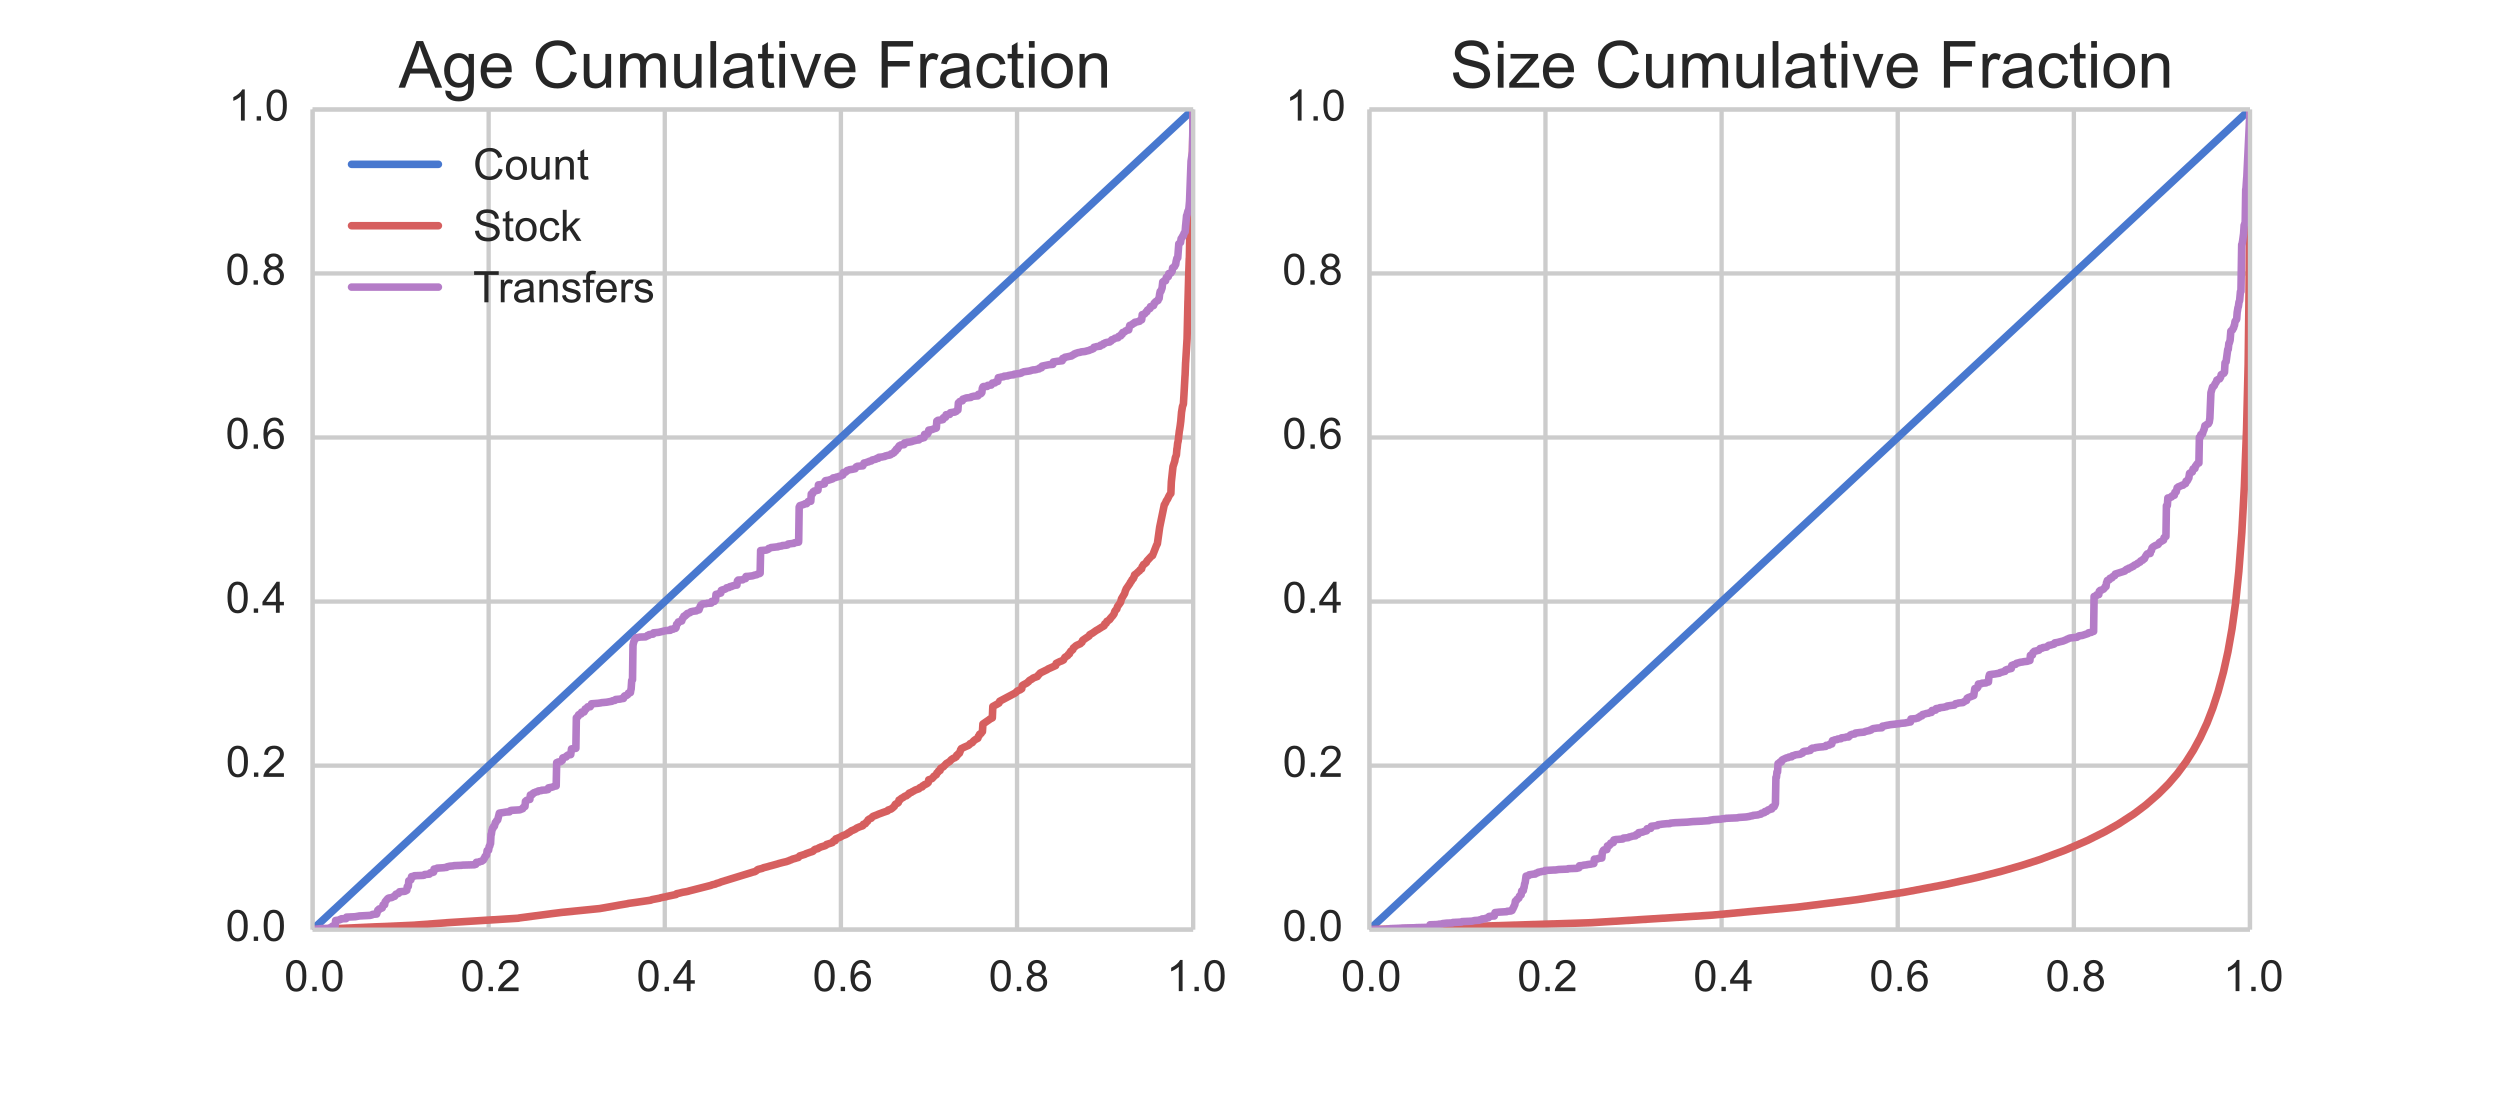<?xml version="1.0" encoding="utf-8" standalone="no"?>
<!DOCTYPE svg PUBLIC "-//W3C//DTD SVG 1.1//EN"
  "http://www.w3.org/Graphics/SVG/1.1/DTD/svg11.dtd">
<!-- Created with matplotlib (http://matplotlib.org/) -->
<svg height="252pt" version="1.1" viewBox="0 0 576 252" width="576pt" xmlns="http://www.w3.org/2000/svg" xmlns:xlink="http://www.w3.org/1999/xlink">
 <defs>
  <style type="text/css">
*{stroke-linecap:butt;stroke-linejoin:round;}
  </style>
 </defs>
 <g id="figure_1">
  <g id="patch_1">
   <path d="
M0 252
L576 252
L576 0
L0 0
z
" style="fill:#ffffff;"/>
  </g>
  <g id="axes_1">
   <g id="patch_2">
    <path d="
M72 214.2
L274.909 214.2
L274.909 25.2
L72 25.2
z
" style="fill:#ffffff;"/>
   </g>
   <g id="matplotlib.axis_1">
    <g id="xtick_1">
     <g id="line2d_1">
      <path clip-path="url(#p61377a7746)" d="
M72 214.2
L72 25.2" style="fill:none;stroke:#cccccc;stroke-linecap:round;"/>
     </g>
     <g id="line2d_2">
      <defs>
       <path d="
M0 0
L0 0" id="m219da94a98" style="stroke:#262626;"/>
      </defs>
      <g>
       <use style="fill:#262626;stroke:#262626;" x="72.0" xlink:href="#m219da94a98" y="214.2"/>
      </g>
     </g>
     <g id="line2d_3">
      <g>
       <use style="fill:#262626;stroke:#262626;" x="72.0" xlink:href="#m219da94a98" y="25.2"/>
      </g>
     </g>
     <g id="text_1">
      <!-- 0.0 -->
      <defs>
       <path d="
M4.156 35.297
Q4.156 48 6.766 55.734
Q9.375 63.484 14.516 67.672
Q19.672 71.875 27.484 71.875
Q33.25 71.875 37.594 69.547
Q41.938 67.234 44.766 62.859
Q47.609 58.5 49.219 52.219
Q50.828 45.953 50.828 35.297
Q50.828 22.703 48.234 14.969
Q45.656 7.234 40.5 3
Q35.359 -1.219 27.484 -1.219
Q17.141 -1.219 11.234 6.203
Q4.156 15.141 4.156 35.297
M13.188 35.297
Q13.188 17.672 17.312 11.828
Q21.438 6 27.484 6
Q33.547 6 37.672 11.859
Q41.797 17.719 41.797 35.297
Q41.797 52.984 37.672 58.781
Q33.547 64.594 27.391 64.594
Q21.344 64.594 17.719 59.469
Q13.188 52.938 13.188 35.297" id="ArialMT-30"/>
       <path d="
M9.078 0
L9.078 10.016
L19.094 10.016
L19.094 0
z
" id="ArialMT-2e"/>
      </defs>
      <g style="fill:#262626;" transform="translate(65.497 228.358)scale(0.1 -0.1)">
       <use xlink:href="#ArialMT-30"/>
       <use x="55.615" xlink:href="#ArialMT-2e"/>
       <use x="83.398" xlink:href="#ArialMT-30"/>
      </g>
     </g>
    </g>
    <g id="xtick_2">
     <g id="line2d_4">
      <path clip-path="url(#p61377a7746)" d="
M112.582 214.2
L112.582 25.2" style="fill:none;stroke:#cccccc;stroke-linecap:round;"/>
     </g>
     <g id="line2d_5">
      <g>
       <use style="fill:#262626;stroke:#262626;" x="112.582" xlink:href="#m219da94a98" y="214.2"/>
      </g>
     </g>
     <g id="line2d_6">
      <g>
       <use style="fill:#262626;stroke:#262626;" x="112.582" xlink:href="#m219da94a98" y="25.2"/>
      </g>
     </g>
     <g id="text_2">
      <!-- 0.2 -->
      <defs>
       <path d="
M50.344 8.453
L50.344 0
L3.031 0
Q2.938 3.172 4.047 6.109
Q5.859 10.938 9.828 15.625
Q13.812 20.312 21.344 26.469
Q33.016 36.031 37.109 41.625
Q41.219 47.219 41.219 52.203
Q41.219 57.422 37.469 61
Q33.734 64.594 27.734 64.594
Q21.391 64.594 17.578 60.781
Q13.766 56.984 13.719 50.25
L4.688 51.172
Q5.609 61.281 11.656 66.578
Q17.719 71.875 27.938 71.875
Q38.234 71.875 44.234 66.156
Q50.25 60.453 50.25 52
Q50.25 47.703 48.484 43.547
Q46.734 39.406 42.656 34.812
Q38.578 30.219 29.109 22.219
Q21.188 15.578 18.938 13.203
Q16.703 10.844 15.234 8.453
z
" id="ArialMT-32"/>
      </defs>
      <g style="fill:#262626;" transform="translate(106.103 228.358)scale(0.1 -0.1)">
       <use xlink:href="#ArialMT-30"/>
       <use x="55.615" xlink:href="#ArialMT-2e"/>
       <use x="83.398" xlink:href="#ArialMT-32"/>
      </g>
     </g>
    </g>
    <g id="xtick_3">
     <g id="line2d_7">
      <path clip-path="url(#p61377a7746)" d="
M153.164 214.2
L153.164 25.2" style="fill:none;stroke:#cccccc;stroke-linecap:round;"/>
     </g>
     <g id="line2d_8">
      <g>
       <use style="fill:#262626;stroke:#262626;" x="153.164" xlink:href="#m219da94a98" y="214.2"/>
      </g>
     </g>
     <g id="line2d_9">
      <g>
       <use style="fill:#262626;stroke:#262626;" x="153.164" xlink:href="#m219da94a98" y="25.2"/>
      </g>
     </g>
     <g id="text_3">
      <!-- 0.4 -->
      <defs>
       <path d="
M32.328 0
L32.328 17.141
L1.266 17.141
L1.266 25.203
L33.938 71.578
L41.109 71.578
L41.109 25.203
L50.781 25.203
L50.781 17.141
L41.109 17.141
L41.109 0
z

M32.328 25.203
L32.328 57.469
L9.906 25.203
z
" id="ArialMT-34"/>
      </defs>
      <g style="fill:#262626;" transform="translate(146.663 228.358)scale(0.1 -0.1)">
       <use xlink:href="#ArialMT-30"/>
       <use x="55.615" xlink:href="#ArialMT-2e"/>
       <use x="83.398" xlink:href="#ArialMT-34"/>
      </g>
     </g>
    </g>
    <g id="xtick_4">
     <g id="line2d_10">
      <path clip-path="url(#p61377a7746)" d="
M193.745 214.2
L193.745 25.2" style="fill:none;stroke:#cccccc;stroke-linecap:round;"/>
     </g>
     <g id="line2d_11">
      <g>
       <use style="fill:#262626;stroke:#262626;" x="193.745" xlink:href="#m219da94a98" y="214.2"/>
      </g>
     </g>
     <g id="line2d_12">
      <g>
       <use style="fill:#262626;stroke:#262626;" x="193.745" xlink:href="#m219da94a98" y="25.2"/>
      </g>
     </g>
     <g id="text_4">
      <!-- 0.6 -->
      <defs>
       <path d="
M49.75 54.047
L41.016 53.375
Q39.844 58.547 37.703 60.891
Q34.125 64.656 28.906 64.656
Q24.703 64.656 21.531 62.312
Q17.391 59.281 14.984 53.469
Q12.594 47.656 12.5 36.922
Q15.672 41.75 20.266 44.094
Q24.859 46.438 29.891 46.438
Q38.672 46.438 44.844 39.969
Q51.031 33.5 51.031 23.25
Q51.031 16.5 48.125 10.719
Q45.219 4.938 40.141 1.859
Q35.062 -1.219 28.609 -1.219
Q17.625 -1.219 10.688 6.859
Q3.766 14.938 3.766 33.5
Q3.766 54.25 11.422 63.672
Q18.109 71.875 29.438 71.875
Q37.891 71.875 43.281 67.141
Q48.688 62.406 49.75 54.047
M13.875 23.188
Q13.875 18.656 15.797 14.5
Q17.719 10.359 21.188 8.172
Q24.656 6 28.469 6
Q34.031 6 38.031 10.484
Q42.047 14.984 42.047 22.703
Q42.047 30.125 38.078 34.391
Q34.125 38.672 28.125 38.672
Q22.172 38.672 18.016 34.391
Q13.875 30.125 13.875 23.188" id="ArialMT-36"/>
      </defs>
      <g style="fill:#262626;" transform="translate(187.232 228.358)scale(0.1 -0.1)">
       <use xlink:href="#ArialMT-30"/>
       <use x="55.615" xlink:href="#ArialMT-2e"/>
       <use x="83.398" xlink:href="#ArialMT-36"/>
      </g>
     </g>
    </g>
    <g id="xtick_5">
     <g id="line2d_13">
      <path clip-path="url(#p61377a7746)" d="
M234.327 214.2
L234.327 25.2" style="fill:none;stroke:#cccccc;stroke-linecap:round;"/>
     </g>
     <g id="line2d_14">
      <g>
       <use style="fill:#262626;stroke:#262626;" x="234.327" xlink:href="#m219da94a98" y="214.2"/>
      </g>
     </g>
     <g id="line2d_15">
      <g>
       <use style="fill:#262626;stroke:#262626;" x="234.327" xlink:href="#m219da94a98" y="25.2"/>
      </g>
     </g>
     <g id="text_5">
      <!-- 0.8 -->
      <defs>
       <path d="
M17.672 38.812
Q12.203 40.828 9.562 44.531
Q6.938 48.25 6.938 53.422
Q6.938 61.234 12.547 66.547
Q18.172 71.875 27.484 71.875
Q36.859 71.875 42.578 66.422
Q48.297 60.984 48.297 53.172
Q48.297 48.188 45.672 44.5
Q43.062 40.828 37.75 38.812
Q44.344 36.672 47.781 31.875
Q51.219 27.094 51.219 20.453
Q51.219 11.281 44.719 5.031
Q38.234 -1.219 27.641 -1.219
Q17.047 -1.219 10.547 5.047
Q4.047 11.328 4.047 20.703
Q4.047 27.688 7.594 32.391
Q11.141 37.109 17.672 38.812
M15.922 53.719
Q15.922 48.641 19.188 45.406
Q22.469 42.188 27.688 42.188
Q32.766 42.188 36.016 45.375
Q39.266 48.578 39.266 53.219
Q39.266 58.062 35.906 61.359
Q32.562 64.656 27.594 64.656
Q22.562 64.656 19.234 61.422
Q15.922 58.203 15.922 53.719
M13.094 20.656
Q13.094 16.891 14.875 13.375
Q16.656 9.859 20.172 7.922
Q23.688 6 27.734 6
Q34.031 6 38.125 10.047
Q42.234 14.109 42.234 20.359
Q42.234 26.703 38.016 30.859
Q33.797 35.016 27.438 35.016
Q21.234 35.016 17.156 30.906
Q13.094 26.812 13.094 20.656" id="ArialMT-38"/>
      </defs>
      <g style="fill:#262626;" transform="translate(227.805 228.358)scale(0.1 -0.1)">
       <use xlink:href="#ArialMT-30"/>
       <use x="55.615" xlink:href="#ArialMT-2e"/>
       <use x="83.398" xlink:href="#ArialMT-38"/>
      </g>
     </g>
    </g>
    <g id="xtick_6">
     <g id="line2d_16">
      <path clip-path="url(#p61377a7746)" d="
M274.909 214.2
L274.909 25.2" style="fill:none;stroke:#cccccc;stroke-linecap:round;"/>
     </g>
     <g id="line2d_17">
      <g>
       <use style="fill:#262626;stroke:#262626;" x="274.909" xlink:href="#m219da94a98" y="214.2"/>
      </g>
     </g>
     <g id="line2d_18">
      <g>
       <use style="fill:#262626;stroke:#262626;" x="274.909" xlink:href="#m219da94a98" y="25.2"/>
      </g>
     </g>
     <g id="text_6">
      <!-- 1.0 -->
      <defs>
       <path d="
M37.25 0
L28.469 0
L28.469 56
Q25.297 52.984 20.141 49.953
Q14.984 46.922 10.891 45.406
L10.891 53.906
Q18.266 57.375 23.781 62.297
Q29.297 67.234 31.594 71.875
L37.25 71.875
z
" id="ArialMT-31"/>
      </defs>
      <g style="fill:#262626;" transform="translate(268.743 228.358)scale(0.1 -0.1)">
       <use xlink:href="#ArialMT-31"/>
       <use x="55.615" xlink:href="#ArialMT-2e"/>
       <use x="83.398" xlink:href="#ArialMT-30"/>
      </g>
     </g>
    </g>
   </g>
   <g id="matplotlib.axis_2">
    <g id="ytick_1">
     <g id="line2d_19">
      <path clip-path="url(#p61377a7746)" d="
M72 214.2
L274.909 214.2" style="fill:none;stroke:#cccccc;stroke-linecap:round;"/>
     </g>
     <g id="line2d_20">
      <g>
       <use style="fill:#262626;stroke:#262626;" x="72.0" xlink:href="#m219da94a98" y="214.2"/>
      </g>
     </g>
     <g id="line2d_21">
      <g>
       <use style="fill:#262626;stroke:#262626;" x="274.909" xlink:href="#m219da94a98" y="214.2"/>
      </g>
     </g>
     <g id="text_7">
      <!-- 0.0 -->
      <g style="fill:#262626;" transform="translate(51.994 216.785)scale(0.1 -0.1)">
       <use xlink:href="#ArialMT-30"/>
       <use x="55.615" xlink:href="#ArialMT-2e"/>
       <use x="83.398" xlink:href="#ArialMT-30"/>
      </g>
     </g>
    </g>
    <g id="ytick_2">
     <g id="line2d_22">
      <path clip-path="url(#p61377a7746)" d="
M72 176.4
L274.909 176.4" style="fill:none;stroke:#cccccc;stroke-linecap:round;"/>
     </g>
     <g id="line2d_23">
      <g>
       <use style="fill:#262626;stroke:#262626;" x="72.0" xlink:href="#m219da94a98" y="176.4"/>
      </g>
     </g>
     <g id="line2d_24">
      <g>
       <use style="fill:#262626;stroke:#262626;" x="274.909" xlink:href="#m219da94a98" y="176.4"/>
      </g>
     </g>
     <g id="text_8">
      <!-- 0.2 -->
      <g style="fill:#262626;" transform="translate(52.042 178.985)scale(0.1 -0.1)">
       <use xlink:href="#ArialMT-30"/>
       <use x="55.615" xlink:href="#ArialMT-2e"/>
       <use x="83.398" xlink:href="#ArialMT-32"/>
      </g>
     </g>
    </g>
    <g id="ytick_3">
     <g id="line2d_25">
      <path clip-path="url(#p61377a7746)" d="
M72 138.6
L274.909 138.6" style="fill:none;stroke:#cccccc;stroke-linecap:round;"/>
     </g>
     <g id="line2d_26">
      <g>
       <use style="fill:#262626;stroke:#262626;" x="72.0" xlink:href="#m219da94a98" y="138.6"/>
      </g>
     </g>
     <g id="line2d_27">
      <g>
       <use style="fill:#262626;stroke:#262626;" x="274.909" xlink:href="#m219da94a98" y="138.6"/>
      </g>
     </g>
     <g id="text_9">
      <!-- 0.4 -->
      <g style="fill:#262626;" transform="translate(51.998 141.185)scale(0.1 -0.1)">
       <use xlink:href="#ArialMT-30"/>
       <use x="55.615" xlink:href="#ArialMT-2e"/>
       <use x="83.398" xlink:href="#ArialMT-34"/>
      </g>
     </g>
    </g>
    <g id="ytick_4">
     <g id="line2d_28">
      <path clip-path="url(#p61377a7746)" d="
M72 100.8
L274.909 100.8" style="fill:none;stroke:#cccccc;stroke-linecap:round;"/>
     </g>
     <g id="line2d_29">
      <g>
       <use style="fill:#262626;stroke:#262626;" x="72.0" xlink:href="#m219da94a98" y="100.8"/>
      </g>
     </g>
     <g id="line2d_30">
      <g>
       <use style="fill:#262626;stroke:#262626;" x="274.909" xlink:href="#m219da94a98" y="100.8"/>
      </g>
     </g>
     <g id="text_10">
      <!-- 0.6 -->
      <g style="fill:#262626;" transform="translate(51.973 103.385)scale(0.1 -0.1)">
       <use xlink:href="#ArialMT-30"/>
       <use x="55.615" xlink:href="#ArialMT-2e"/>
       <use x="83.398" xlink:href="#ArialMT-36"/>
      </g>
     </g>
    </g>
    <g id="ytick_5">
     <g id="line2d_31">
      <path clip-path="url(#p61377a7746)" d="
M72 63
L274.909 63" style="fill:none;stroke:#cccccc;stroke-linecap:round;"/>
     </g>
     <g id="line2d_32">
      <g>
       <use style="fill:#262626;stroke:#262626;" x="72.0" xlink:href="#m219da94a98" y="63.0"/>
      </g>
     </g>
     <g id="line2d_33">
      <g>
       <use style="fill:#262626;stroke:#262626;" x="274.909" xlink:href="#m219da94a98" y="63.0"/>
      </g>
     </g>
     <g id="text_11">
      <!-- 0.8 -->
      <g style="fill:#262626;" transform="translate(51.955 65.585)scale(0.1 -0.1)">
       <use xlink:href="#ArialMT-30"/>
       <use x="55.615" xlink:href="#ArialMT-2e"/>
       <use x="83.398" xlink:href="#ArialMT-38"/>
      </g>
     </g>
    </g>
    <g id="ytick_6">
     <g id="line2d_34">
      <path clip-path="url(#p61377a7746)" d="
M72 25.2
L274.909 25.2" style="fill:none;stroke:#cccccc;stroke-linecap:round;"/>
     </g>
     <g id="line2d_35">
      <g>
       <use style="fill:#262626;stroke:#262626;" x="72.0" xlink:href="#m219da94a98" y="25.2"/>
      </g>
     </g>
     <g id="line2d_36">
      <g>
       <use style="fill:#262626;stroke:#262626;" x="274.909" xlink:href="#m219da94a98" y="25.2"/>
      </g>
     </g>
     <g id="text_12">
      <!-- 1.0 -->
      <g style="fill:#262626;" transform="translate(52.667 27.785)scale(0.1 -0.1)">
       <use xlink:href="#ArialMT-31"/>
       <use x="55.615" xlink:href="#ArialMT-2e"/>
       <use x="83.398" xlink:href="#ArialMT-30"/>
      </g>
     </g>
    </g>
   </g>
   <g id="line2d_37">
    <path clip-path="url(#p61377a7746)" d="
M72.009 214.191
L274.909 25.2
L274.909 25.2" style="fill:none;stroke:#4878cf;stroke-linecap:round;stroke-width:1.75;"/>
   </g>
   <g id="line2d_38">
    <path clip-path="url(#p61377a7746)" d="
M72.009 214.2
L79.267 213.876
L79.52 213.859
L86.571 213.542
L88.693 213.467
L95.547 213.159
L95.725 213.137
L102.701 212.622
L102.917 212.594
L119.488 211.552
L119.61 211.497
L127.262 210.487
L128.436 210.342
L129.487 210.209
L138.162 209.334
L141.993 208.66
L142.66 208.531
L142.951 208.485
L144.612 208.205
L144.734 208.151
L146.349 207.932
L149.936 207.406
L150.171 207.284
L152.048 206.927
L152.17 206.86
L152.903 206.707
L153.419 206.625
L153.785 206.504
L154.574 206.344
L155.776 206.088
L155.888 205.912
L156.517 205.785
L157.306 205.581
L158.104 205.447
L158.602 205.339
L158.724 205.285
L163.869 203.971
L163.991 203.885
L164.854 203.686
L164.977 203.581
L165.756 203.368
L165.878 203.303
L166.16 203.185
L173.455 200.939
L173.595 200.901
L173.877 200.844
L174.121 200.71
L174.628 200.322
L175.633 200.069
L175.933 199.918
L176.45 199.795
L176.919 199.673
L177.304 199.552
L177.792 199.427
L179.219 199.03
L179.379 198.967
L180.383 198.701
L181.228 198.506
L181.379 198.44
L181.764 198.318
L181.895 198.237
L182.308 198.094
L182.599 197.944
L183.294 197.757
L183.444 197.694
L183.942 197.565
L184.242 197.208
L185.5 196.821
L185.632 196.718
L186.862 196.283
L187.012 196.251
L187.247 196.161
L187.369 196.08
L187.594 195.833
L187.791 195.684
L188.458 195.521
L188.599 195.377
L188.937 195.235
L189.152 195.128
L189.34 195.081
L190.073 194.858
L190.242 194.75
L190.307 194.733
L190.429 194.565
L191.34 194.283
L191.772 194.134
L192.054 193.772
L192.448 193.687
L192.561 193.28
L192.899 193.17
L193.077 193.077
L193.499 192.917
L193.913 192.687
L194.044 192.588
L194.936 192.255
L195.096 192.117
L195.236 192.071
L195.358 191.932
L195.631 191.813
L195.922 191.615
L196.063 191.493
L196.203 191.398
L196.532 191.279
L197.067 191.029
L197.415 190.774
L197.687 190.666
L197.809 190.602
L198.429 190.367
L198.616 190.322
L198.795 190.236
L198.917 189.915
L199.377 189.782
L199.565 189.489
L199.658 189.377
L199.874 189.243
L199.987 188.921
L200.344 188.673
L200.748 188.513
L200.87 188.345
L201.029 188.18
L201.161 188.082
L202.006 187.762
L202.231 187.661
L202.372 187.592
L203.226 187.281
L203.395 187.21
L204.494 186.838
L204.616 186.643
L205.348 186.389
L205.47 186.265
L205.677 186.129
L205.827 185.964
L206.043 185.794
L206.231 185.372
L206.362 185.251
L206.597 185.145
L206.813 185.058
L206.944 184.938
L206.982 184.903
L207.132 184.341
L207.404 184.25
L207.545 184.059
L207.733 183.917
L208.005 183.784
L208.127 183.715
L208.324 183.55
L208.578 183.411
L208.859 183.344
L208.991 183.183
L209.357 182.97
L209.479 182.735
L210.005 182.551
L210.127 182.419
L210.418 182.3
L210.718 182.115
L210.925 182.007
L211.404 181.84
L211.714 181.734
L211.864 181.532
L212.005 181.438
L212.465 181.303
L212.577 181.058
L212.906 180.921
L213.028 180.773
L213.385 180.656
L213.526 180.557
L213.695 180.466
L213.817 180.306
L213.864 180.296
L213.976 179.665
L214.427 179.53
L214.558 179.45
L214.737 179.385
L214.868 179.201
L215.009 179.121
L215.15 178.868
L215.356 178.758
L215.525 178.596
L215.732 178.483
L215.863 178.091
L216.042 177.969
L216.126 177.923
L216.248 177.621
L216.596 177.517
L216.708 177.044
L216.877 176.959
L217.018 176.845
L217.347 176.675
L217.553 176.438
L217.882 176.117
L218.004 175.937
L218.464 175.673
L218.596 175.58
L218.83 175.43
L219.168 175.035
L219.45 174.852
L219.619 174.719
L219.994 174.597
L220.126 174.438
L220.314 174.376
L220.426 174.001
L220.699 173.89
L220.821 173.632
L221.046 173.553
L221.187 173.189
L221.206 173.172
L221.318 172.752
L221.365 172.737
L221.487 172.484
L221.788 172.346
L222.079 172.191
L223.074 171.76
L223.187 171.703
L223.309 171.564
L223.356 171.554
L223.478 171.362
L224.032 171.089
L224.154 170.903
L224.379 170.665
L224.501 170.574
L224.679 170.425
L225.29 170.104
L225.44 169.607
L225.581 169.521
L225.703 169.165
L226.022 168.999
L226.285 168.604
L226.351 168.567
L226.463 166.813
L227.956 165.785
L228.078 165.657
L228.388 165.535
L228.566 165.41
L228.632 165.395
L228.745 162.778
L230.162 161.989
L230.313 161.583
L230.538 161.455
L233.824 159.71
L233.984 159.587
L234.124 159.488
L234.322 159.247
L234.603 159.116
L234.754 159.038
L235.073 158.93
L235.195 158.818
L235.411 158.684
L235.523 157.971
L235.824 157.77
L236.612 157.355
L236.772 157.183
L236.969 157.071
L237.091 156.866
L237.27 156.729
L237.457 156.62
L237.805 156.431
L237.936 156.282
L238.246 156.146
L238.396 156.089
L239.025 155.854
L239.147 155.618
L239.429 155.368
L239.551 155.184
L239.701 155.047
L241.006 154.409
L241.232 154.303
L241.354 154.216
L241.551 154.089
L241.814 153.979
L243.222 153.345
L243.344 152.846
L244.217 152.414
L244.602 152.282
L244.753 152.201
L245.034 152.054
L245.156 151.752
L245.241 151.673
L245.363 151.446
L246.02 151.026
L246.151 150.77
L246.396 150.648
L246.405 150.643
L246.536 150.269
L246.593 150.248
L246.715 150.028
L246.912 149.911
L247.184 149.664
L247.306 149.29
L247.447 149.192
L247.569 149.094
L247.804 148.867
L247.935 148.765
L248.142 148.651
L248.921 148.306
L249.043 148.143
L249.24 148.01
L249.287 147.976
L249.409 147.586
L249.569 147.435
L249.822 147.288
L249.944 147.186
L250.855 146.582
L250.93 146.525
L251.052 146.25
L251.259 146.125
L251.484 146.002
L251.747 145.852
L252.508 145.309
L252.63 145.231
L252.789 145.149
L253.08 144.984
L253.324 144.816
L253.615 144.646
L253.775 144.525
L254.169 144.317
L254.385 144.178
L254.395 144.175
L254.536 143.731
L254.864 143.592
L255.033 143.148
L255.296 143.034
L255.54 142.817
L255.681 142.74
L255.803 142.482
L255.916 142.425
L256.038 142.22
L256.301 141.954
L256.441 141.771
L256.62 141.515
L256.695 141.392
L256.826 140.916
L256.855 140.891
L256.986 140.652
L257.305 140.332
L257.455 139.781
L257.916 139.141
L258.188 138.752
L258.385 137.966
L259.117 136.748
L259.258 136.224
L259.296 136.113
L259.352 136.002
L259.483 135.669
L260.328 134.444
L260.45 134.149
L260.657 133.94
L260.826 133.553
L261.098 133.326
L261.22 132.966
L261.286 132.946
L261.408 132.441
L261.68 132.247
L261.831 132.136
L262.413 131.588
L262.535 131.533
L262.657 131.3
L263.023 131.074
L263.051 130.923
L263.173 130.516
L263.333 130.348
L263.455 130.073
L263.793 129.873
L264.028 129.653
L264.112 129.596
L264.244 129.272
L265.257 128.171
L265.539 128.002
L265.68 127.628
L265.746 127.478
L266.478 125.599
L266.647 125.341
L266.685 125.082
L267.192 121.46
L268.252 116.3
L268.365 116.189
L268.506 115.864
L268.562 115.816
L268.694 115.443
L269.004 114.989
L269.276 114.403
L269.342 114.282
L269.539 113.929
L269.755 113.731
L269.764 113.71
L269.877 111.042
L270.14 108.573
L270.262 107.477
L270.412 107.044
L270.6 106.435
L270.656 106.3
L270.797 105.449
L271.041 104.84
L271.163 103.373
L271.201 103.328
L271.323 102.155
L271.454 101.57
L271.717 99.315
L271.773 99.046
L271.933 97.963
L272.055 96.988
L272.233 94.899
L272.252 94.841
L272.44 93.672
L272.656 93.08
L272.778 91.03
L272.891 89.013
L273.022 86.626
L273.041 86.482
L273.163 83.508
L273.172 83.503
L273.501 78.071
L273.707 69.305
L273.717 69.305
L273.876 63.414
L274.008 59.597
L274.036 59.371
L274.233 48.103
L274.43 45.175
L274.477 44.689
L274.665 37.956
L274.684 37.946
L274.834 30.681
L274.909 25.2
L274.909 25.2" style="fill:none;stroke:#d65f5f;stroke-linecap:round;stroke-width:1.75;"/>
   </g>
   <g id="line2d_39">
    <path clip-path="url(#p61377a7746)" d="
M72.009 214.2
L72.77 214.125
L72.892 214.085
L73.821 213.99
L73.944 213.958
L75.868 213.872
L75.99 213.754
L76.319 213.647
L76.582 213.388
L77.211 213.336
L77.323 212.081
L77.953 211.997
L78.075 211.934
L78.243 211.928
L78.356 211.821
L78.553 211.818
L78.675 211.68
L79.718 211.663
L79.83 211.309
L81.905 211.208
L82.027 211.179
L82.628 211.073
L82.75 211.038
L83.201 211.015
L85.248 210.906
L85.37 210.877
L85.717 210.79
L85.801 210.687
L85.942 210.661
L86.778 210.595
L87.05 209.708
L87.238 209.685
L87.351 209.428
L87.698 209.336
L87.829 209.279
L88.064 209.186
L88.261 208.492
L88.618 208.449
L88.74 207.764
L89.332 207.055
L89.454 206.975
L89.576 206.909
L90.242 206.799
L90.618 206.603
L90.74 206.531
L90.928 206.508
L91.04 206.252
L91.115 206.235
L91.228 206.019
L91.519 205.915
L91.688 205.904
L91.857 205.817
L92.045 205.466
L93.294 205.356
L93.725 205.123
L93.838 204.271
L94.073 204.21
L94.186 202.926
L94.411 202.84
L94.533 202.788
L94.664 202.713
L94.824 201.964
L95.35 201.898
L95.462 201.771
L97.509 201.688
L97.631 201.647
L97.725 201.642
L97.838 201.486
L98.918 201.403
L99.105 201.109
L99.227 201.074
L99.594 201.04
L99.716 200.948
L99.894 200.945
L100.007 200.236
L100.607 200.13
L100.729 200.018
L102.326 199.917
L102.457 199.874
L102.88 199.85
L102.992 199.715
L103.471 199.606
L103.593 199.571
L104.419 199.502
L104.541 199.444
L106.382 199.367
L106.504 199.326
L109.311 199.243
L109.423 199.168
L109.63 199.139
L109.752 198.678
L110.419 198.618
L110.531 198.509
L111.01 198.419
L111.123 198.31
L111.235 198.272
L111.348 198.169
L111.367 198.169
L111.498 197.803
L111.63 197.728
L111.761 197.319
L111.855 197.305
L111.977 197.072
L112.09 197.046
L112.24 195.969
L112.569 195.9
L112.71 195.024
L112.832 194.961
L112.972 194.376
L113.019 194.373
L113.132 192.239
L113.207 192.225
L113.329 191.327
L113.357 191.327
L113.489 190.805
L113.601 190.805
L113.723 190.411
L113.911 190.348
L114.127 189.498
L114.268 189.455
L114.418 189.089
L114.662 188.922
L114.794 188.381
L115.047 187.35
L115.667 187.243
L115.845 187.223
L116.474 187.114
L116.606 187.091
L117.376 187.053
L117.498 186.82
L117.789 186.71
L117.939 186.699
L119.751 186.59
L119.892 186.535
L120.446 186.313
L120.558 186.034
L120.718 185.936
L120.831 185.838
L120.953 185.826
L121.065 184.623
L121.188 184.605
L121.3 184.415
L121.638 184.309
L121.835 184.199
L122.079 184.182
L122.192 183.166
L122.643 183.068
L122.755 182.814
L122.887 182.814
L123.009 182.639
L123.366 182.552
L123.497 182.451
L123.91 182.394
L124.032 182.233
L124.718 182.155
L124.83 182.068
L125.844 182.005
L125.966 181.927
L126.248 181.916
L126.361 181.527
L126.877 181.42
L127.065 181.397
L127.431 181.291
L127.675 181.161
L128.145 181.078
L128.257 175.713
L128.473 175.681
L128.586 175.563
L129.187 175.494
L129.271 175.387
L129.412 175.252
L129.543 175.22
L129.666 174.624
L129.985 174.515
L130.435 174.403
L130.557 174.161
L130.708 174.112
L130.82 173.971
L131.496 173.864
L131.675 172.539
L131.816 172.522
L132.679 172.416
L132.792 165.375
L133.111 165.081
L133.186 165.081
L133.299 164.692
L133.468 164.652
L133.543 164.543
L133.89 164.491
L134.003 164.07
L134.566 164.039
L134.679 163.82
L134.707 163.82
L134.82 163.342
L135.092 163.324
L135.214 163.08
L135.289 163.031
L135.402 162.852
L135.984 162.835
L136.106 162.561
L136.172 162.561
L136.285 162.152
L137.58 162.049
L137.749 162.037
L138.444 161.942
L138.566 161.896
L139.768 161.787
L140.688 161.62
L140.979 161.576
L141.092 161.458
L141.683 161.366
L141.833 161.165
L142.951 161.061
L143.091 160.998
L143.655 160.923
L143.767 160.517
L143.833 160.407
L143.983 160.301
L144.321 160.263
L144.434 160.154
L144.612 160.068
L144.772 159.702
L145.119 159.653
L145.241 159.572
L145.251 159.572
L145.373 158.795
L145.41 158.786
L145.542 156.793
L145.655 156.635
L145.73 156.623
L145.842 148.583
L145.87 148.583
L145.983 147.935
L146.03 147.935
L146.152 147.466
L146.284 147.328
L146.312 147.328
L146.434 147.071
L146.471 147.071
L146.584 146.936
L146.772 146.913
L147.279 146.815
L147.41 146.784
L148.725 146.732
L148.837 146.634
L149.044 146.573
L149.166 146.415
L149.438 146.412
L149.56 146.208
L150.462 146.101
L150.574 145.804
L151.738 145.695
L153.466 145.28
L154.442 145.22
L154.555 144.987
L155.109 144.964
L155.222 144.822
L155.409 144.799
L155.625 144.779
L155.738 144.653
L155.776 144.581
L155.888 143.829
L156.001 143.774
L156.114 143.671
L156.17 143.659
L156.283 143.296
L156.677 143.21
L156.799 143.144
L157.071 143.08
L157.231 142.51
L157.437 142.343
L157.559 141.974
L157.897 141.891
L158.019 141.643
L158.142 141.6
L158.235 141.597
L158.348 141.352
L158.658 141.257
L158.78 141.231
L159.005 141.139
L159.156 140.946
L159.663 140.843
L159.785 140.82
L160.442 140.742
L160.554 140.607
L161.043 140.514
L161.362 139.622
L161.399 139.622
L161.512 139.374
L161.737 139.314
L161.859 139.149
L162.77 139.075
L162.892 139.003
L163.869 138.954
L163.981 138.568
L164.61 138.55
L164.732 138.277
L164.854 138.228
L164.967 136.935
L165.286 136.929
L165.399 136.823
L165.737 136.739
L165.859 136.661
L166.066 136.641
L166.188 136.022
L166.432 135.918
L166.573 135.878
L166.976 135.769
L167.286 135.613
L167.408 135.432
L168.009 135.354
L168.15 135.164
L168.272 135.138
L168.563 135.132
L168.676 135.008
L169.155 134.899
L169.295 134.833
L169.784 134.801
L169.906 133.836
L169.962 133.836
L170.075 133.649
L171.098 133.595
L171.22 133.511
L171.361 133.402
L171.483 133.364
L171.633 133.324
L171.774 133.312
L171.887 132.817
L172.309 132.803
L173.173 132.699
L173.361 132.67
L173.708 132.564
L173.83 132.512
L174.365 132.408
L174.544 132.264
L174.985 132.158
L175.098 132.097
L175.135 132.063
L175.248 126.85
L176.543 126.741
L176.994 126.557
L177.107 126.355
L177.501 126.263
L177.642 126.156
L178.618 126.05
L178.75 126.03
L179.229 125.995
L179.341 125.897
L180.13 125.788
L180.252 125.696
L181.247 125.615
L181.379 125.554
L181.463 125.554
L181.576 125.341
L182.44 125.241
L182.562 125.209
L182.9 125.2
L183.012 125.062
L183.604 124.964
L183.726 124.938
L183.989 124.909
L184.017 124.495
L184.13 116.835
L184.167 116.823
L184.28 116.515
L185.341 116.167
L185.453 116.06
L185.838 116.051
L185.96 115.861
L186.073 115.815
L186.195 115.55
L186.364 115.519
L186.805 115.493
L186.918 113.811
L187.218 113.759
L187.331 113.327
L187.481 113.321
L187.594 113.126
L187.979 113.082
L188.101 112.973
L188.242 112.956
L188.458 112.941
L188.57 111.712
L188.739 111.703
L189.397 111.594
L189.697 111.539
L189.96 111.481
L190.073 110.877
L190.082 110.877
L190.204 110.744
L190.899 110.635
L191.021 110.597
L191.838 110.327
L191.95 110.114
L192.504 110.033
L192.636 109.946
L193.058 109.863
L193.18 109.797
L193.575 109.699
L193.706 109.63
L193.931 109.552
L194.053 109.474
L194.204 109.428
L194.316 108.869
L194.851 108.78
L194.973 108.596
L195.049 108.596
L195.161 108.412
L195.518 108.322
L195.64 108.245
L196.429 108.118
L196.842 108.026
L196.964 107.994
L197.03 107.994
L197.142 107.752
L197.17 107.744
L197.283 107.562
L197.433 107.533
L197.546 107.433
L198.795 107.332
L199.067 106.678
L199.593 106.586
L199.743 106.482
L200.128 106.413
L200.259 106.289
L200.748 106.206
L200.87 106.105
L200.935 105.996
L201.273 105.915
L201.771 105.805
L201.987 105.627
L202.372 105.598
L202.484 105.365
L203.264 105.29
L203.386 105.244
L203.846 105.166
L203.959 105.054
L204.362 104.973
L204.484 104.921
L205.01 104.847
L205.132 104.777
L205.179 104.777
L205.301 104.579
L205.686 104.498
L205.799 104.383
L206.005 104.279
L206.127 103.971
L206.353 103.931
L206.503 103.499
L206.813 103.453
L206.935 103.044
L207.066 103.027
L207.188 102.707
L207.404 102.646
L207.526 102.523
L208.277 102.462
L208.39 102.045
L208.916 101.987
L209.028 101.889
L209.517 101.855
L210.033 101.745
L210.512 101.578
L210.916 101.492
L211.038 101.428
L211.714 101.359
L211.883 101.063
L212.521 100.953
L212.69 100.858
L212.906 100.838
L213.019 100.081
L213.695 100.009
L213.817 99.703
L213.864 99.703
L213.986 99.102
L214.577 99.004
L214.709 98.986
L215.328 98.736
L215.629 98.672
L215.732 98.612
L215.845 97.022
L215.967 97.014
L216.089 96.844
L216.99 96.74
L217.112 96.7
L217.244 96.674
L217.356 96.236
L217.854 96.13
L217.976 95.554
L218.802 95.485
L218.962 95.084
L219.61 94.978
L219.825 94.972
L219.994 94.938
L220.107 94.831
L220.314 94.788
L220.426 94.569
L220.699 94.468
L220.811 92.832
L220.971 92.737
L221.102 92.53
L221.403 92.435
L221.525 92.349
L221.722 92.349
L221.844 91.966
L222.144 91.879
L222.276 91.819
L222.539 91.724
L222.661 91.683
L223.675 91.574
L223.787 91.43
L224.201 91.326
L224.417 91.277
L225.308 91.211
L225.421 90.848
L225.834 90.785
L225.956 90.733
L226.088 90.624
L226.219 90.428
L226.332 89.449
L226.351 89.449
L226.473 89.126
L226.595 89.057
L227.449 89.028
L227.571 88.792
L228.379 88.717
L228.491 88.507
L228.529 88.507
L228.651 88.254
L229.233 88.219
L229.355 88.02
L229.655 87.931
L229.777 87.897
L229.89 87.882
L230.003 87.021
L230.529 86.929
L230.669 86.866
L231.233 86.797
L231.345 86.676
L232.2 86.609
L232.312 86.517
L232.866 86.419
L232.988 86.388
L233.495 86.368
L233.617 86.229
L234.293 86.131
L234.416 86.1
L234.988 86.059
L235.11 85.964
L235.317 85.953
L235.439 85.815
L235.73 85.725
L235.852 85.659
L236.641 85.55
L236.904 85.518
L237.429 85.423
L237.551 85.351
L237.88 85.273
L238.002 85.227
L238.415 85.216
L238.885 85.115
L239.007 85.052
L239.429 84.985
L239.542 84.764
L239.964 84.735
L240.077 84.363
L240.565 84.254
L241.692 84.023
L242.574 83.951
L242.687 83.384
L243.41 83.278
L243.541 83.257
L244.461 83.148
L244.734 83.119
L244.846 82.581
L245.241 82.517
L245.353 82.31
L245.879 82.218
L246.011 82.189
L246.508 82.083
L246.677 82.051
L246.856 82.025
L246.968 81.884
L247.184 81.835
L247.306 81.703
L247.4 81.703
L247.522 81.544
L247.748 81.533
L247.813 81.423
L247.935 81.397
L248.386 81.25
L248.921 81.158
L249.062 81.08
L250.02 80.977
L250.151 80.928
L250.564 80.818
L250.733 80.787
L250.958 80.718
L251.081 80.654
L251.296 80.553
L251.428 80.528
L251.681 80.433
L251.794 80.358
L251.935 80.306
L252.048 80.018
L252.461 79.929
L252.583 79.874
L253.249 79.785
L253.456 79.761
L253.569 79.522
L254.094 79.439
L254.207 79.189
L254.498 79.145
L254.611 79.004
L254.958 78.895
L255.23 78.857
L255.681 78.797
L255.794 78.638
L256.019 78.567
L256.141 78.29
L256.498 78.204
L256.62 78.114
L256.761 78.057
L256.892 77.921
L257.587 77.815
L257.624 77.78
L257.737 77.498
L258.216 77.38
L258.338 77.043
L258.554 77.032
L258.676 76.605
L258.948 76.551
L259.061 76.484
L259.192 76.412
L259.343 76.231
L259.577 76.168
L259.699 76.076
L260.056 76.012
L260.169 75.428
L260.188 75.402
L260.3 74.975
L260.826 74.783
L260.948 74.644
L261.042 74.552
L261.164 74.5
L261.352 74.46
L261.464 74.25
L261.981 74.163
L262.103 74.12
L262.563 74.014
L262.694 73.78
L263.032 73.691
L263.051 73.659
L263.164 72.496
L263.596 72.41
L263.727 72.257
L263.793 72.257
L263.915 72.073
L264.075 71.845
L264.244 71.822
L264.375 71.439
L264.497 71.373
L264.619 71.269
L264.769 71.183
L264.891 71.102
L264.957 71.085
L265.07 70.639
L265.511 70.538
L265.68 70.411
L265.783 70.394
L265.915 69.867
L266.046 69.858
L266.159 69.608
L266.253 69.533
L266.375 69.415
L266.572 69.372
L266.694 69.262
L266.807 69.228
L266.929 68.83
L267.06 68.747
L267.182 67.719
L267.192 67.716
L267.314 67.131
L267.483 67.097
L267.595 66.742
L267.614 66.722
L267.736 66.357
L267.745 66.354
L267.896 64.951
L268.046 64.897
L268.168 64.732
L268.544 64.692
L268.722 63.912
L268.872 63.877
L268.985 63.765
L269.173 63.742
L269.285 63.031
L269.745 62.933
L269.867 62.748
L270.055 62.512
L270.168 61.712
L270.346 61.617
L270.487 61.516
L270.618 61.418
L270.806 60.98
L270.872 60.943
L270.985 60.177
L270.994 60.177
L271.144 59.532
L271.332 59.425
L271.351 59.416
L271.595 56.171
L271.764 56.07
L271.895 55.921
L271.999 55.866
L272.13 54.99
L272.215 54.913
L272.346 54.671
L272.393 54.659
L272.515 54.348
L272.656 54.325
L272.778 53.787
L273.06 53.398
L273.172 51.875
L273.191 51.797
L273.388 49.68
L273.473 49.554
L273.689 48.669
L273.811 48.456
L273.867 48.387
L273.942 47.823
L274.073 46.349
L274.421 37.139
L274.749 34.902
L274.9 25.2
L274.909 25.2
L274.909 25.2" style="fill:none;stroke:#b47cc7;stroke-linecap:round;stroke-width:1.75;"/>
   </g>
   <g id="patch_3">
    <path d="
M72 25.2
L274.909 25.2" style="fill:none;stroke:#cccccc;"/>
   </g>
   <g id="patch_4">
    <path d="
M274.909 214.2
L274.909 25.2" style="fill:none;stroke:#cccccc;"/>
   </g>
   <g id="patch_5">
    <path d="
M72 214.2
L274.909 214.2" style="fill:none;stroke:#cccccc;"/>
   </g>
   <g id="patch_6">
    <path d="
M72 214.2
L72 25.2" style="fill:none;stroke:#cccccc;"/>
   </g>
   <g id="text_13">
    <!-- Age Cumulative Fraction -->
    <defs>
     <path d="
M40.438 19
L49.078 17.875
Q47.656 8.938 41.812 3.875
Q35.984 -1.172 27.484 -1.172
Q16.844 -1.172 10.375 5.781
Q3.906 12.75 3.906 25.734
Q3.906 34.125 6.688 40.422
Q9.469 46.734 15.156 49.875
Q20.844 53.031 27.547 53.031
Q35.984 53.031 41.359 48.75
Q46.734 44.484 48.25 36.625
L39.703 35.297
Q38.484 40.531 35.375 43.156
Q32.281 45.797 27.875 45.797
Q21.234 45.797 17.078 41.031
Q12.938 36.281 12.938 25.984
Q12.938 15.531 16.938 10.797
Q20.953 6.062 27.391 6.062
Q32.562 6.062 36.031 9.234
Q39.5 12.406 40.438 19" id="ArialMT-63"/>
     <path d="
M40.438 6.391
Q35.547 2.25 31.031 0.531
Q26.516 -1.172 21.344 -1.172
Q12.797 -1.172 8.203 3
Q3.609 7.172 3.609 13.672
Q3.609 17.484 5.344 20.625
Q7.078 23.781 9.891 25.688
Q12.703 27.594 16.219 28.562
Q18.797 29.25 24.031 29.891
Q34.672 31.156 39.703 32.906
Q39.75 34.719 39.75 35.203
Q39.75 40.578 37.25 42.781
Q33.891 45.75 27.25 45.75
Q21.047 45.75 18.094 43.578
Q15.141 41.406 13.719 35.891
L5.125 37.062
Q6.297 42.578 8.984 45.969
Q11.672 49.359 16.75 51.188
Q21.828 53.031 28.516 53.031
Q35.156 53.031 39.297 51.469
Q43.453 49.906 45.406 47.531
Q47.359 45.172 48.141 41.547
Q48.578 39.312 48.578 33.453
L48.578 21.734
Q48.578 9.469 49.141 6.219
Q49.703 2.984 51.375 0
L42.188 0
Q40.828 2.734 40.438 6.391
M39.703 26.031
Q34.906 24.078 25.344 22.703
Q19.922 21.922 17.672 20.938
Q15.438 19.969 14.203 18.094
Q12.984 16.219 12.984 13.922
Q12.984 10.406 15.641 8.062
Q18.312 5.719 23.438 5.719
Q28.516 5.719 32.469 7.938
Q36.422 10.156 38.281 14.016
Q39.703 17 39.703 22.797
z
" id="ArialMT-61"/>
     <path d="
M4.984 -4.297
L13.531 -5.562
Q14.062 -9.516 16.5 -11.328
Q19.781 -13.766 25.438 -13.766
Q31.547 -13.766 34.859 -11.328
Q38.188 -8.891 39.359 -4.5
Q40.047 -1.812 39.984 6.781
Q34.234 0 25.641 0
Q14.938 0 9.078 7.719
Q3.219 15.438 3.219 26.219
Q3.219 33.641 5.906 39.906
Q8.594 46.188 13.688 49.609
Q18.797 53.031 25.688 53.031
Q34.859 53.031 40.828 45.609
L40.828 51.859
L48.922 51.859
L48.922 7.031
Q48.922 -5.078 46.453 -10.125
Q44 -15.188 38.641 -18.109
Q33.297 -21.047 25.484 -21.047
Q16.219 -21.047 10.5 -16.875
Q4.781 -12.703 4.984 -4.297
M12.25 26.859
Q12.25 16.656 16.297 11.969
Q20.359 7.281 26.469 7.281
Q32.516 7.281 36.609 11.938
Q40.719 16.609 40.719 26.562
Q40.719 36.078 36.5 40.906
Q32.281 45.75 26.312 45.75
Q20.453 45.75 16.344 40.984
Q12.25 36.234 12.25 26.859" id="ArialMT-67"/>
     <path d="
M21 0
L1.266 51.859
L10.547 51.859
L21.688 20.797
Q23.484 15.766 25 10.359
Q26.172 14.453 28.266 20.219
L39.797 51.859
L48.828 51.859
L29.203 0
z
" id="ArialMT-76"/>
     <path d="
M42.094 16.703
L51.172 15.578
Q49.031 7.625 43.219 3.219
Q37.406 -1.172 28.375 -1.172
Q17 -1.172 10.328 5.828
Q3.656 12.844 3.656 25.484
Q3.656 38.578 10.391 45.797
Q17.141 53.031 27.875 53.031
Q38.281 53.031 44.875 45.953
Q51.469 38.875 51.469 26.031
Q51.469 25.25 51.422 23.688
L12.75 23.688
Q13.234 15.141 17.578 10.594
Q21.922 6.062 28.422 6.062
Q33.25 6.062 36.672 8.594
Q40.094 11.141 42.094 16.703
M13.234 30.906
L42.188 30.906
Q41.609 37.453 38.875 40.719
Q34.672 45.797 27.984 45.797
Q21.922 45.797 17.797 41.75
Q13.672 37.703 13.234 30.906" id="ArialMT-65"/>
     <path d="
M-0.141 0
L27.344 71.578
L37.547 71.578
L66.844 0
L56.062 0
L47.703 21.688
L17.781 21.688
L9.906 0
z

M20.516 29.391
L44.781 29.391
L37.312 49.219
Q33.891 58.25 32.234 64.062
Q30.859 57.172 28.375 50.391
z
" id="ArialMT-41"/>
     <path d="
M40.578 0
L40.578 7.625
Q34.516 -1.172 24.125 -1.172
Q19.531 -1.172 15.547 0.578
Q11.578 2.344 9.641 5
Q7.719 7.672 6.938 11.531
Q6.391 14.109 6.391 19.734
L6.391 51.859
L15.188 51.859
L15.188 23.094
Q15.188 16.219 15.719 13.812
Q16.547 10.359 19.234 8.375
Q21.922 6.391 25.875 6.391
Q29.828 6.391 33.297 8.422
Q36.766 10.453 38.203 13.938
Q39.656 17.438 39.656 24.078
L39.656 51.859
L48.438 51.859
L48.438 0
z
" id="ArialMT-75"/>
     <path d="
M58.797 25.094
L68.266 22.703
Q65.281 11.031 57.547 4.906
Q49.812 -1.219 38.625 -1.219
Q27.047 -1.219 19.797 3.484
Q12.547 8.203 8.766 17.141
Q4.984 26.078 4.984 36.328
Q4.984 47.516 9.25 55.828
Q13.531 64.156 21.406 68.469
Q29.297 72.797 38.766 72.797
Q49.516 72.797 56.828 67.328
Q64.156 61.859 67.047 51.953
L57.719 49.75
Q55.219 57.562 50.484 61.125
Q45.75 64.703 38.578 64.703
Q30.328 64.703 24.781 60.734
Q19.234 56.781 16.984 50.109
Q14.75 43.453 14.75 36.375
Q14.75 27.25 17.406 20.438
Q20.062 13.625 25.672 10.25
Q31.297 6.891 37.844 6.891
Q45.797 6.891 51.312 11.469
Q56.844 16.062 58.797 25.094" id="ArialMT-43"/>
     <path d="
M6.5 0
L6.5 51.859
L14.406 51.859
L14.406 44
Q17.438 49.516 20 51.266
Q22.562 53.031 25.641 53.031
Q30.078 53.031 34.672 50.203
L31.641 42.047
Q28.422 43.953 25.203 43.953
Q22.312 43.953 20.016 42.219
Q17.719 40.484 16.75 37.406
Q15.281 32.719 15.281 27.156
L15.281 0
z
" id="ArialMT-72"/>
     <path d="
M8.203 0
L8.203 71.578
L56.5 71.578
L56.5 63.141
L17.672 63.141
L17.672 40.969
L51.266 40.969
L51.266 32.516
L17.672 32.516
L17.672 0
z
" id="ArialMT-46"/>
     <path d="
M6.391 0
L6.391 71.578
L15.188 71.578
L15.188 0
z
" id="ArialMT-6c"/>
     <path d="
M25.781 7.859
L27.047 0.094
Q23.344 -0.688 20.406 -0.688
Q15.625 -0.688 12.984 0.828
Q10.359 2.344 9.281 4.812
Q8.203 7.281 8.203 15.188
L8.203 45.016
L1.766 45.016
L1.766 51.859
L8.203 51.859
L8.203 64.703
L16.938 69.969
L16.938 51.859
L25.781 51.859
L25.781 45.016
L16.938 45.016
L16.938 14.703
Q16.938 10.938 17.406 9.859
Q17.875 8.797 18.922 8.156
Q19.969 7.516 21.922 7.516
Q23.391 7.516 25.781 7.859" id="ArialMT-74"/>
     <path d="
M3.328 25.922
Q3.328 40.328 11.328 47.266
Q18.016 53.031 27.641 53.031
Q38.328 53.031 45.109 46.016
Q51.906 39.016 51.906 26.656
Q51.906 16.656 48.906 10.906
Q45.906 5.172 40.156 2
Q34.422 -1.172 27.641 -1.172
Q16.75 -1.172 10.031 5.812
Q3.328 12.797 3.328 25.922
M12.359 25.922
Q12.359 15.969 16.703 11.016
Q21.047 6.062 27.641 6.062
Q34.188 6.062 38.531 11.031
Q42.875 16.016 42.875 26.219
Q42.875 35.844 38.5 40.797
Q34.125 45.75 27.641 45.75
Q21.047 45.75 16.703 40.812
Q12.359 35.891 12.359 25.922" id="ArialMT-6f"/>
     <path d="
M6.594 0
L6.594 51.859
L14.5 51.859
L14.5 44.484
Q20.219 53.031 31 53.031
Q35.688 53.031 39.625 51.344
Q43.562 49.656 45.516 46.922
Q47.469 44.188 48.25 40.438
Q48.734 37.984 48.734 31.891
L48.734 0
L39.938 0
L39.938 31.547
Q39.938 36.922 38.906 39.578
Q37.891 42.234 35.281 43.812
Q32.672 45.406 29.156 45.406
Q23.531 45.406 19.453 41.844
Q15.375 38.281 15.375 28.328
L15.375 0
z
" id="ArialMT-6e"/>
     <path d="
M6.594 0
L6.594 51.859
L14.453 51.859
L14.453 44.578
Q16.891 48.391 20.938 50.703
Q25 53.031 30.172 53.031
Q35.938 53.031 39.625 50.641
Q43.312 48.25 44.828 43.953
Q50.984 53.031 60.844 53.031
Q68.562 53.031 72.703 48.75
Q76.859 44.484 76.859 35.594
L76.859 0
L68.109 0
L68.109 32.672
Q68.109 37.938 67.25 40.25
Q66.406 42.578 64.156 43.984
Q61.922 45.406 58.891 45.406
Q53.422 45.406 49.797 41.766
Q46.188 38.141 46.188 30.125
L46.188 0
L37.406 0
L37.406 33.688
Q37.406 39.547 35.25 42.469
Q33.109 45.406 28.219 45.406
Q24.516 45.406 21.359 43.453
Q18.219 41.5 16.797 37.734
Q15.375 33.984 15.375 26.906
L15.375 0
z
" id="ArialMT-6d"/>
     <path d="
M6.641 61.469
L6.641 71.578
L15.438 71.578
L15.438 61.469
z

M6.641 0
L6.641 51.859
L15.438 51.859
L15.438 0
z
" id="ArialMT-69"/>
     <path id="ArialMT-20"/>
    </defs>
    <g style="fill:#262626;" transform="translate(91.845 20.2)scale(0.15 -0.15)">
     <use xlink:href="#ArialMT-41"/>
     <use x="66.699" xlink:href="#ArialMT-67"/>
     <use x="122.314" xlink:href="#ArialMT-65"/>
     <use x="177.93" xlink:href="#ArialMT-20"/>
     <use x="205.713" xlink:href="#ArialMT-43"/>
     <use x="277.93" xlink:href="#ArialMT-75"/>
     <use x="333.545" xlink:href="#ArialMT-6d"/>
     <use x="416.846" xlink:href="#ArialMT-75"/>
     <use x="472.461" xlink:href="#ArialMT-6c"/>
     <use x="494.678" xlink:href="#ArialMT-61"/>
     <use x="550.293" xlink:href="#ArialMT-74"/>
     <use x="578.076" xlink:href="#ArialMT-69"/>
     <use x="600.293" xlink:href="#ArialMT-76"/>
     <use x="650.293" xlink:href="#ArialMT-65"/>
     <use x="705.908" xlink:href="#ArialMT-20"/>
     <use x="733.691" xlink:href="#ArialMT-46"/>
     <use x="794.775" xlink:href="#ArialMT-72"/>
     <use x="828.076" xlink:href="#ArialMT-61"/>
     <use x="883.691" xlink:href="#ArialMT-63"/>
     <use x="933.691" xlink:href="#ArialMT-74"/>
     <use x="961.475" xlink:href="#ArialMT-69"/>
     <use x="983.691" xlink:href="#ArialMT-6f"/>
     <use x="1039.307" xlink:href="#ArialMT-6e"/>
    </g>
   </g>
   <g id="legend_1">
    <g id="line2d_40">
     <path d="
M81 37.858
L101 37.858" style="fill:none;stroke:#4878cf;stroke-linecap:round;stroke-width:1.75;"/>
    </g>
    <g id="line2d_41"/>
    <g id="text_14">
     <!-- Count -->
     <g style="fill:#262626;" transform="translate(109.0 41.358)scale(0.1 -0.1)">
      <use xlink:href="#ArialMT-43"/>
      <use x="72.217" xlink:href="#ArialMT-6f"/>
      <use x="127.832" xlink:href="#ArialMT-75"/>
      <use x="183.447" xlink:href="#ArialMT-6e"/>
      <use x="239.062" xlink:href="#ArialMT-74"/>
     </g>
    </g>
    <g id="line2d_42">
     <path d="
M81 52.003
L101 52.003" style="fill:none;stroke:#d65f5f;stroke-linecap:round;stroke-width:1.75;"/>
    </g>
    <g id="line2d_43"/>
    <g id="text_15">
     <!-- Stock -->
     <defs>
      <path d="
M4.5 23
L13.422 23.781
Q14.062 18.406 16.375 14.969
Q18.703 11.531 23.578 9.406
Q28.469 7.281 34.578 7.281
Q39.984 7.281 44.141 8.891
Q48.297 10.5 50.312 13.297
Q52.344 16.109 52.344 19.438
Q52.344 22.797 50.391 25.312
Q48.438 27.828 43.953 29.547
Q41.062 30.672 31.203 33.031
Q21.344 35.406 17.391 37.5
Q12.25 40.188 9.734 44.156
Q7.234 48.141 7.234 53.078
Q7.234 58.5 10.297 63.203
Q13.375 67.922 19.281 70.359
Q25.203 72.797 32.422 72.797
Q40.375 72.797 46.453 70.234
Q52.547 67.672 55.812 62.688
Q59.078 57.719 59.328 51.422
L50.25 50.734
Q49.516 57.516 45.281 60.984
Q41.062 64.453 32.812 64.453
Q24.219 64.453 20.281 61.297
Q16.359 58.156 16.359 53.719
Q16.359 49.859 19.141 47.359
Q21.875 44.875 33.422 42.266
Q44.969 39.656 49.266 37.703
Q55.516 34.812 58.484 30.391
Q61.469 25.984 61.469 20.219
Q61.469 14.5 58.203 9.438
Q54.938 4.391 48.797 1.578
Q42.672 -1.219 35.016 -1.219
Q25.297 -1.219 18.719 1.609
Q12.156 4.438 8.422 10.125
Q4.688 15.828 4.5 23" id="ArialMT-53"/>
      <path d="
M6.641 0
L6.641 71.578
L15.438 71.578
L15.438 30.766
L36.234 51.859
L47.609 51.859
L27.781 32.625
L49.609 0
L38.766 0
L21.625 26.516
L15.438 20.562
L15.438 0
z
" id="ArialMT-6b"/>
     </defs>
     <g style="fill:#262626;" transform="translate(109.0 55.503)scale(0.1 -0.1)">
      <use xlink:href="#ArialMT-53"/>
      <use x="66.699" xlink:href="#ArialMT-74"/>
      <use x="94.482" xlink:href="#ArialMT-6f"/>
      <use x="150.098" xlink:href="#ArialMT-63"/>
      <use x="200.098" xlink:href="#ArialMT-6b"/>
     </g>
    </g>
    <g id="line2d_44">
     <path d="
M81 66.148
L101 66.148" style="fill:none;stroke:#b47cc7;stroke-linecap:round;stroke-width:1.75;"/>
    </g>
    <g id="line2d_45"/>
    <g id="text_16">
     <!-- Transfers -->
     <defs>
      <path d="
M8.688 0
L8.688 45.016
L0.922 45.016
L0.922 51.859
L8.688 51.859
L8.688 57.375
Q8.688 62.594 9.625 65.141
Q10.891 68.562 14.078 70.672
Q17.281 72.797 23.047 72.797
Q26.766 72.797 31.25 71.922
L29.938 64.266
Q27.203 64.75 24.75 64.75
Q20.75 64.75 19.094 63.031
Q17.438 61.328 17.438 56.641
L17.438 51.859
L27.547 51.859
L27.547 45.016
L17.438 45.016
L17.438 0
z
" id="ArialMT-66"/>
      <path d="
M25.922 0
L25.922 63.141
L2.344 63.141
L2.344 71.578
L59.078 71.578
L59.078 63.141
L35.406 63.141
L35.406 0
z
" id="ArialMT-54"/>
      <path d="
M3.078 15.484
L11.766 16.844
Q12.5 11.625 15.844 8.844
Q19.188 6.062 25.203 6.062
Q31.25 6.062 34.172 8.516
Q37.109 10.984 37.109 14.312
Q37.109 17.281 34.516 19
Q32.719 20.172 25.531 21.969
Q15.875 24.422 12.141 26.203
Q8.406 27.984 6.469 31.125
Q4.547 34.281 4.547 38.094
Q4.547 41.547 6.125 44.5
Q7.719 47.469 10.453 49.422
Q12.5 50.922 16.031 51.969
Q19.578 53.031 23.641 53.031
Q29.734 53.031 34.344 51.266
Q38.969 49.516 41.156 46.5
Q43.359 43.5 44.188 38.484
L35.594 37.312
Q35.016 41.312 32.203 43.547
Q29.391 45.797 24.266 45.797
Q18.219 45.797 15.625 43.797
Q13.031 41.797 13.031 39.109
Q13.031 37.406 14.109 36.031
Q15.188 34.625 17.484 33.688
Q18.797 33.203 25.25 31.453
Q34.578 28.953 38.25 27.359
Q41.938 25.781 44.031 22.75
Q46.141 19.734 46.141 15.234
Q46.141 10.844 43.578 6.953
Q41.016 3.078 36.172 0.953
Q31.344 -1.172 25.25 -1.172
Q15.141 -1.172 9.844 3.031
Q4.547 7.234 3.078 15.484" id="ArialMT-73"/>
     </defs>
     <g style="fill:#262626;" transform="translate(109.0 69.648)scale(0.1 -0.1)">
      <use xlink:href="#ArialMT-54"/>
      <use x="57.334" xlink:href="#ArialMT-72"/>
      <use x="90.635" xlink:href="#ArialMT-61"/>
      <use x="146.25" xlink:href="#ArialMT-6e"/>
      <use x="201.865" xlink:href="#ArialMT-73"/>
      <use x="251.865" xlink:href="#ArialMT-66"/>
      <use x="279.648" xlink:href="#ArialMT-65"/>
      <use x="335.264" xlink:href="#ArialMT-72"/>
      <use x="368.564" xlink:href="#ArialMT-73"/>
     </g>
    </g>
   </g>
  </g>
  <g id="axes_2">
   <g id="patch_7">
    <path d="
M315.491 214.2
L518.4 214.2
L518.4 25.2
L315.491 25.2
z
" style="fill:#ffffff;"/>
   </g>
   <g id="matplotlib.axis_3">
    <g id="xtick_7">
     <g id="line2d_46">
      <path clip-path="url(#p28d4a36a73)" d="
M315.491 214.2
L315.491 25.2" style="fill:none;stroke:#cccccc;stroke-linecap:round;"/>
     </g>
     <g id="line2d_47">
      <g>
       <use style="fill:#262626;stroke:#262626;" x="315.491" xlink:href="#m219da94a98" y="214.2"/>
      </g>
     </g>
     <g id="line2d_48">
      <g>
       <use style="fill:#262626;stroke:#262626;" x="315.491" xlink:href="#m219da94a98" y="25.2"/>
      </g>
     </g>
     <g id="text_17">
      <!-- 0.0 -->
      <g style="fill:#262626;" transform="translate(308.988 228.358)scale(0.1 -0.1)">
       <use xlink:href="#ArialMT-30"/>
       <use x="55.615" xlink:href="#ArialMT-2e"/>
       <use x="83.398" xlink:href="#ArialMT-30"/>
      </g>
     </g>
    </g>
    <g id="xtick_8">
     <g id="line2d_49">
      <path clip-path="url(#p28d4a36a73)" d="
M356.073 214.2
L356.073 25.2" style="fill:none;stroke:#cccccc;stroke-linecap:round;"/>
     </g>
     <g id="line2d_50">
      <g>
       <use style="fill:#262626;stroke:#262626;" x="356.073" xlink:href="#m219da94a98" y="214.2"/>
      </g>
     </g>
     <g id="line2d_51">
      <g>
       <use style="fill:#262626;stroke:#262626;" x="356.073" xlink:href="#m219da94a98" y="25.2"/>
      </g>
     </g>
     <g id="text_18">
      <!-- 0.2 -->
      <g style="fill:#262626;" transform="translate(349.594 228.358)scale(0.1 -0.1)">
       <use xlink:href="#ArialMT-30"/>
       <use x="55.615" xlink:href="#ArialMT-2e"/>
       <use x="83.398" xlink:href="#ArialMT-32"/>
      </g>
     </g>
    </g>
    <g id="xtick_9">
     <g id="line2d_52">
      <path clip-path="url(#p28d4a36a73)" d="
M396.655 214.2
L396.655 25.2" style="fill:none;stroke:#cccccc;stroke-linecap:round;"/>
     </g>
     <g id="line2d_53">
      <g>
       <use style="fill:#262626;stroke:#262626;" x="396.655" xlink:href="#m219da94a98" y="214.2"/>
      </g>
     </g>
     <g id="line2d_54">
      <g>
       <use style="fill:#262626;stroke:#262626;" x="396.655" xlink:href="#m219da94a98" y="25.2"/>
      </g>
     </g>
     <g id="text_19">
      <!-- 0.4 -->
      <g style="fill:#262626;" transform="translate(390.154 228.358)scale(0.1 -0.1)">
       <use xlink:href="#ArialMT-30"/>
       <use x="55.615" xlink:href="#ArialMT-2e"/>
       <use x="83.398" xlink:href="#ArialMT-34"/>
      </g>
     </g>
    </g>
    <g id="xtick_10">
     <g id="line2d_55">
      <path clip-path="url(#p28d4a36a73)" d="
M437.236 214.2
L437.236 25.2" style="fill:none;stroke:#cccccc;stroke-linecap:round;"/>
     </g>
     <g id="line2d_56">
      <g>
       <use style="fill:#262626;stroke:#262626;" x="437.236" xlink:href="#m219da94a98" y="214.2"/>
      </g>
     </g>
     <g id="line2d_57">
      <g>
       <use style="fill:#262626;stroke:#262626;" x="437.236" xlink:href="#m219da94a98" y="25.2"/>
      </g>
     </g>
     <g id="text_20">
      <!-- 0.6 -->
      <g style="fill:#262626;" transform="translate(430.723 228.358)scale(0.1 -0.1)">
       <use xlink:href="#ArialMT-30"/>
       <use x="55.615" xlink:href="#ArialMT-2e"/>
       <use x="83.398" xlink:href="#ArialMT-36"/>
      </g>
     </g>
    </g>
    <g id="xtick_11">
     <g id="line2d_58">
      <path clip-path="url(#p28d4a36a73)" d="
M477.818 214.2
L477.818 25.2" style="fill:none;stroke:#cccccc;stroke-linecap:round;"/>
     </g>
     <g id="line2d_59">
      <g>
       <use style="fill:#262626;stroke:#262626;" x="477.818" xlink:href="#m219da94a98" y="214.2"/>
      </g>
     </g>
     <g id="line2d_60">
      <g>
       <use style="fill:#262626;stroke:#262626;" x="477.818" xlink:href="#m219da94a98" y="25.2"/>
      </g>
     </g>
     <g id="text_21">
      <!-- 0.8 -->
      <g style="fill:#262626;" transform="translate(471.296 228.358)scale(0.1 -0.1)">
       <use xlink:href="#ArialMT-30"/>
       <use x="55.615" xlink:href="#ArialMT-2e"/>
       <use x="83.398" xlink:href="#ArialMT-38"/>
      </g>
     </g>
    </g>
    <g id="xtick_12">
     <g id="line2d_61">
      <path clip-path="url(#p28d4a36a73)" d="
M518.4 214.2
L518.4 25.2" style="fill:none;stroke:#cccccc;stroke-linecap:round;"/>
     </g>
     <g id="line2d_62">
      <g>
       <use style="fill:#262626;stroke:#262626;" x="518.4" xlink:href="#m219da94a98" y="214.2"/>
      </g>
     </g>
     <g id="line2d_63">
      <g>
       <use style="fill:#262626;stroke:#262626;" x="518.4" xlink:href="#m219da94a98" y="25.2"/>
      </g>
     </g>
     <g id="text_22">
      <!-- 1.0 -->
      <g style="fill:#262626;" transform="translate(512.234 228.358)scale(0.1 -0.1)">
       <use xlink:href="#ArialMT-31"/>
       <use x="55.615" xlink:href="#ArialMT-2e"/>
       <use x="83.398" xlink:href="#ArialMT-30"/>
      </g>
     </g>
    </g>
   </g>
   <g id="matplotlib.axis_4">
    <g id="ytick_7">
     <g id="line2d_64">
      <path clip-path="url(#p28d4a36a73)" d="
M315.491 214.2
L518.4 214.2" style="fill:none;stroke:#cccccc;stroke-linecap:round;"/>
     </g>
     <g id="line2d_65">
      <g>
       <use style="fill:#262626;stroke:#262626;" x="315.491" xlink:href="#m219da94a98" y="214.2"/>
      </g>
     </g>
     <g id="line2d_66">
      <g>
       <use style="fill:#262626;stroke:#262626;" x="518.4" xlink:href="#m219da94a98" y="214.2"/>
      </g>
     </g>
     <g id="text_23">
      <!-- 0.0 -->
      <g style="fill:#262626;" transform="translate(295.485 216.785)scale(0.1 -0.1)">
       <use xlink:href="#ArialMT-30"/>
       <use x="55.615" xlink:href="#ArialMT-2e"/>
       <use x="83.398" xlink:href="#ArialMT-30"/>
      </g>
     </g>
    </g>
    <g id="ytick_8">
     <g id="line2d_67">
      <path clip-path="url(#p28d4a36a73)" d="
M315.491 176.4
L518.4 176.4" style="fill:none;stroke:#cccccc;stroke-linecap:round;"/>
     </g>
     <g id="line2d_68">
      <g>
       <use style="fill:#262626;stroke:#262626;" x="315.491" xlink:href="#m219da94a98" y="176.4"/>
      </g>
     </g>
     <g id="line2d_69">
      <g>
       <use style="fill:#262626;stroke:#262626;" x="518.4" xlink:href="#m219da94a98" y="176.4"/>
      </g>
     </g>
     <g id="text_24">
      <!-- 0.2 -->
      <g style="fill:#262626;" transform="translate(295.533 178.985)scale(0.1 -0.1)">
       <use xlink:href="#ArialMT-30"/>
       <use x="55.615" xlink:href="#ArialMT-2e"/>
       <use x="83.398" xlink:href="#ArialMT-32"/>
      </g>
     </g>
    </g>
    <g id="ytick_9">
     <g id="line2d_70">
      <path clip-path="url(#p28d4a36a73)" d="
M315.491 138.6
L518.4 138.6" style="fill:none;stroke:#cccccc;stroke-linecap:round;"/>
     </g>
     <g id="line2d_71">
      <g>
       <use style="fill:#262626;stroke:#262626;" x="315.491" xlink:href="#m219da94a98" y="138.6"/>
      </g>
     </g>
     <g id="line2d_72">
      <g>
       <use style="fill:#262626;stroke:#262626;" x="518.4" xlink:href="#m219da94a98" y="138.6"/>
      </g>
     </g>
     <g id="text_25">
      <!-- 0.4 -->
      <g style="fill:#262626;" transform="translate(295.489 141.185)scale(0.1 -0.1)">
       <use xlink:href="#ArialMT-30"/>
       <use x="55.615" xlink:href="#ArialMT-2e"/>
       <use x="83.398" xlink:href="#ArialMT-34"/>
      </g>
     </g>
    </g>
    <g id="ytick_10">
     <g id="line2d_73">
      <path clip-path="url(#p28d4a36a73)" d="
M315.491 100.8
L518.4 100.8" style="fill:none;stroke:#cccccc;stroke-linecap:round;"/>
     </g>
     <g id="line2d_74">
      <g>
       <use style="fill:#262626;stroke:#262626;" x="315.491" xlink:href="#m219da94a98" y="100.8"/>
      </g>
     </g>
     <g id="line2d_75">
      <g>
       <use style="fill:#262626;stroke:#262626;" x="518.4" xlink:href="#m219da94a98" y="100.8"/>
      </g>
     </g>
     <g id="text_26">
      <!-- 0.6 -->
      <g style="fill:#262626;" transform="translate(295.464 103.385)scale(0.1 -0.1)">
       <use xlink:href="#ArialMT-30"/>
       <use x="55.615" xlink:href="#ArialMT-2e"/>
       <use x="83.398" xlink:href="#ArialMT-36"/>
      </g>
     </g>
    </g>
    <g id="ytick_11">
     <g id="line2d_76">
      <path clip-path="url(#p28d4a36a73)" d="
M315.491 63
L518.4 63" style="fill:none;stroke:#cccccc;stroke-linecap:round;"/>
     </g>
     <g id="line2d_77">
      <g>
       <use style="fill:#262626;stroke:#262626;" x="315.491" xlink:href="#m219da94a98" y="63.0"/>
      </g>
     </g>
     <g id="line2d_78">
      <g>
       <use style="fill:#262626;stroke:#262626;" x="518.4" xlink:href="#m219da94a98" y="63.0"/>
      </g>
     </g>
     <g id="text_27">
      <!-- 0.8 -->
      <g style="fill:#262626;" transform="translate(295.446 65.585)scale(0.1 -0.1)">
       <use xlink:href="#ArialMT-30"/>
       <use x="55.615" xlink:href="#ArialMT-2e"/>
       <use x="83.398" xlink:href="#ArialMT-38"/>
      </g>
     </g>
    </g>
    <g id="ytick_12">
     <g id="line2d_79">
      <path clip-path="url(#p28d4a36a73)" d="
M315.491 25.2
L518.4 25.2" style="fill:none;stroke:#cccccc;stroke-linecap:round;"/>
     </g>
     <g id="line2d_80">
      <g>
       <use style="fill:#262626;stroke:#262626;" x="315.491" xlink:href="#m219da94a98" y="25.2"/>
      </g>
     </g>
     <g id="line2d_81">
      <g>
       <use style="fill:#262626;stroke:#262626;" x="518.4" xlink:href="#m219da94a98" y="25.2"/>
      </g>
     </g>
     <g id="text_28">
      <!-- 1.0 -->
      <g style="fill:#262626;" transform="translate(296.158 27.785)scale(0.1 -0.1)">
       <use xlink:href="#ArialMT-31"/>
       <use x="55.615" xlink:href="#ArialMT-2e"/>
       <use x="83.398" xlink:href="#ArialMT-30"/>
      </g>
     </g>
    </g>
   </g>
   <g id="line2d_82">
    <path clip-path="url(#p28d4a36a73)" d="
M315.5 214.191
L518.4 25.2
L518.4 25.2" style="fill:none;stroke:#4878cf;stroke-linecap:round;stroke-width:1.75;"/>
   </g>
   <g id="line2d_83">
    <path clip-path="url(#p28d4a36a73)" d="
M315.5 214.2
L366.641 212.589
L394.591 210.838
L413.828 209.034
L427.94 207.267
L438.84 205.557
L447.853 203.858
L455.392 202.197
L461.148 200.733
L465.889 199.366
L469.851 198.089
L475.775 195.886
L480.883 193.669
L484.948 191.639
L488.065 189.869
L491.698 187.501
L494.355 185.495
L497.285 182.947
L499.632 180.593
L501.679 178.209
L503.669 175.521
L505.387 172.806
L506.936 169.952
L508.495 166.598
L509.828 163.146
L511.049 159.381
L512.288 154.816
L513.321 150.14
L514.26 144.835
L515.067 138.993
L515.827 131.659
L516.513 122.736
L517.104 112.05
L517.611 98.822
L517.978 83.888
L518.184 67.027
L518.381 31.639
L518.4 25.2
L518.4 25.2" style="fill:none;stroke:#d65f5f;stroke-linecap:round;stroke-width:1.75;"/>
   </g>
   <g id="line2d_84">
    <path clip-path="url(#p28d4a36a73)" d="
M315.5 214.2
L319.35 214.114
L319.472 214.073
L320.176 213.987
L320.298 213.958
L322.824 213.86
L322.946 213.837
L326.156 213.748
L326.279 213.722
L329.358 213.653
L329.471 213.071
L331.292 213.005
L331.414 212.944
L332.222 212.887
L332.334 212.8
L333.17 212.703
L333.311 212.688
L334.635 212.636
L334.747 212.538
L336.747 212.441
L336.86 212.337
L339.16 212.236
L339.282 212.201
L339.733 212.095
L339.883 212.078
L340.784 212.029
L340.897 211.931
L341.366 211.873
L341.479 211.721
L342.286 211.66
L342.408 211.536
L342.953 211.447
L343.084 211.148
L343.732 211.064
L344.286 211.041
L344.455 210.261
L345.469 210.151
L345.638 210.14
L347.131 210.05
L347.253 209.961
L348.107 209.892
L348.229 209.797
L348.38 209.771
L348.492 209.402
L348.577 209.397
L348.689 209.057
L348.746 209.057
L348.868 208.691
L348.896 208.691
L349.018 208.409
L349.027 208.4
L349.14 207.623
L349.375 207.516
L349.497 207.217
L349.713 207.116
L349.844 206.972
L349.938 206.932
L350.07 206.474
L350.182 206.373
L350.464 206.192
L350.605 205.27
L350.962 205.207
L351.084 204.513
L351.14 204.495
L351.281 203.591
L351.393 203.395
L351.6 201.863
L352.041 201.763
L352.182 201.737
L352.201 201.737
L352.313 201.555
L352.98 201.449
L353.252 201.408
L353.722 201.38
L353.834 201.215
L354.266 201.109
L354.388 200.971
L354.989 200.864
L355.186 200.789
L355.881 200.735
L355.994 200.556
L358.012 200.447
L358.407 200.441
L359.055 200.337
L359.195 200.323
L361.195 200.242
L361.308 200.144
L363.364 200.064
L363.477 200.006
L363.796 199.934
L363.909 199.473
L364.66 199.41
L364.782 199.338
L365.589 199.254
L365.711 199.2
L366.556 199.093
L366.678 199.053
L367.223 198.958
L367.335 197.944
L368.087 197.904
L368.199 197.789
L369.063 197.682
L369.176 196.392
L369.27 196.366
L369.382 195.966
L369.41 195.963
L369.532 195.816
L370.227 195.735
L370.34 194.906
L370.715 194.869
L370.828 194.607
L370.997 194.607
L371.11 194.244
L371.269 194.224
L371.711 194.131
L371.833 193.53
L372.302 193.423
L372.518 193.417
L373.842 193.311
L373.926 193.285
L374.039 193.095
L375.137 193
L375.269 192.945
L375.382 192.836
L375.56 192.821
L375.936 192.712
L376.048 192.654
L376.827 192.568
L376.94 192.306
L377.428 192.228
L377.541 191.845
L378.367 191.736
L378.489 191.704
L378.696 191.594
L379.381 191.416
L379.494 190.944
L380.339 190.851
L380.451 190.371
L381.334 190.27
L381.475 190.255
L381.879 190.215
L382.001 190.013
L382.799 189.913
L382.921 189.884
L384.066 189.774
L384.46 189.769
L384.733 189.757
L384.845 189.651
L386.019 189.541
L386.432 189.53
L388.62 189.426
L388.789 189.417
L389.812 189.311
L389.953 189.296
L392.187 189.187
L392.319 189.17
L393.783 189.075
L393.896 188.988
L394.619 188.879
L394.741 188.847
L396.506 188.738
L396.656 188.674
L397.483 188.591
L397.605 188.542
L400.262 188.433
L400.618 188.34
L402.261 188.231
L402.534 188.191
L403.172 188.084
L403.285 188.026
L403.82 187.943
L403.933 187.862
L405.05 187.756
L405.2 187.675
L405.735 187.569
L405.857 187.367
L406.393 187.266
L406.515 187.22
L406.533 187.22
L406.646 186.973
L407.05 186.941
L407.162 186.759
L407.275 186.739
L407.388 186.598
L407.735 186.543
L407.848 186.397
L408.205 186.394
L408.336 185.956
L408.758 185.881
L408.927 185.489
L408.937 185.489
L409.059 185.155
L409.172 179.131
L409.294 179.088
L409.406 177.884
L409.547 177.864
L409.66 175.929
L409.913 175.845
L410.064 175.612
L410.411 175.578
L410.524 175.189
L410.683 175.056
L411.594 174.624
L412.026 174.552
L412.148 174.431
L412.73 174.368
L412.796 174.365
L412.918 174.149
L413.415 174.04
L413.659 173.913
L414.467 173.815
L414.598 173.798
L414.814 173.758
L414.927 173.628
L415.312 173.521
L415.434 173.216
L415.659 173.115
L415.791 173.092
L416.57 173.009
L416.692 172.954
L417.096 172.888
L417.265 172.537
L417.434 172.537
L417.546 172.381
L418.128 172.344
L418.241 172.252
L418.955 172.159
L419.077 172.136
L420.109 172.05
L420.232 172.004
L420.645 171.975
L420.757 171.727
L420.983 171.716
L421.48 171.658
L421.593 171.437
L422.044 171.414
L422.194 170.642
L422.56 170.596
L422.682 170.472
L423.283 170.388
L423.396 170.276
L424.165 170.195
L424.287 170
L425.17 169.91
L425.32 169.818
L425.921 169.798
L426.034 169.571
L426.212 169.504
L426.344 169.329
L426.55 169.26
L426.663 169.19
L427.339 169.104
L427.48 168.897
L428.221 168.81
L428.343 168.784
L429.508 168.678
L429.648 168.571
L430.043 168.468
L430.174 168.433
L430.756 168.324
L430.869 168.208
L431.104 168.194
L431.226 168.041
L431.573 167.872
L432.324 167.768
L432.484 167.742
L433.573 167.681
L433.714 167.313
L434.268 167.238
L434.39 167.186
L434.897 167.082
L435.038 167.068
L435.488 166.97
L435.629 166.956
L436.652 166.846
L436.943 166.797
L437.807 166.708
L437.929 166.662
L438.981 166.573
L439.112 166.524
L439.647 166.429
L439.769 166.38
L440.173 166.342
L440.286 165.657
L441.431 165.565
L441.572 165.481
L441.891 165.432
L442.004 165.277
L442.276 165.205
L442.398 165.003
L442.811 164.934
L442.962 164.632
L443.375 164.531
L443.525 164.494
L443.825 164.393
L443.966 164.37
L444.37 164.321
L444.483 164.209
L445.008 164.139
L445.13 163.699
L445.966 163.607
L446.079 163.264
L446.839 163.163
L446.952 163.048
L447.956 162.939
L448.097 162.875
L448.492 162.818
L448.604 162.677
L449.271 162.573
L449.402 162.553
L450.304 162.446
L450.548 162.138
L451.102 162.052
L451.214 161.977
L452.256 161.876
L452.378 161.79
L452.463 161.692
L452.594 161.66
L452.707 161.571
L452.829 161.473
L452.979 161.435
L453.101 161.386
L453.214 160.894
L453.505 160.713
L453.834 160.603
L454.754 160.243
L454.998 158.648
L455.514 158.561
L455.627 158.403
L455.693 158.328
L455.824 157.6
L456.528 157.525
L456.641 157.415
L457.57 157.343
L457.683 157.208
L458.134 157.133
L458.246 155.918
L458.256 155.918
L458.378 155.457
L459.054 155.348
L459.636 155.284
L460.227 155.175
L460.368 155.158
L460.669 155.103
L460.781 154.973
L461.195 154.864
L461.401 154.818
L461.73 154.711
L461.852 154.68
L461.955 154.68
L462.068 154.395
L462.19 154.351
L462.396 154.259
L462.518 154.225
L462.95 154.124
L463.072 154.092
L463.401 154.02
L463.514 153.312
L463.711 153.28
L463.776 153.263
L463.889 153.162
L464.377 153.073
L464.593 152.825
L464.931 152.744
L465.279 152.649
L465.419 152.592
L466.058 152.517
L466.18 152.465
L467.091 152.364
L467.213 152.31
L467.692 152.174
L467.804 150.988
L468.274 150.927
L468.386 150.351
L468.574 150.268
L468.696 150.061
L469.222 149.957
L469.344 149.899
L469.663 149.848
L469.776 149.787
L469.795 149.787
L469.907 149.632
L469.935 149.629
L470.048 149.404
L470.555 149.335
L470.677 149.205
L471.428 149.105
L471.55 149.082
L471.625 149.021
L471.747 148.9
L471.888 148.799
L472.038 148.681
L472.574 148.606
L472.696 148.549
L473.081 148.445
L473.221 148.422
L473.297 148.373
L473.419 148.117
L474.113 148.007
L474.517 147.889
L474.968 147.78
L475.306 147.702
L476.076 147.388
L476.198 147.29
L476.526 147.184
L476.648 147.092
L477.024 146.982
L477.578 146.927
L478.545 146.827
L478.78 146.622
L478.902 146.616
L479.014 146.498
L479.728 146.412
L479.85 146.375
L481.08 145.966
L481.202 145.793
L481.85 145.695
L481.962 145.56
L482.366 145.473
L482.479 137.43
L482.882 137.358
L483.042 137.065
L483.558 136.995
L483.681 136.215
L483.784 136.143
L483.906 136.008
L484.253 135.95
L484.375 135.849
L484.648 135.74
L484.882 135.455
L484.901 135.455
L485.023 135.161
L485.23 135.138
L485.342 134.222
L485.417 134.159
L485.53 133.741
L485.765 133.641
L485.934 133.548
L486.018 133.546
L486.131 133.246
L486.6 133.137
L486.722 132.872
L486.92 132.803
L487.032 132.682
L487.239 132.624
L487.351 132.264
L489.558 131.57
L489.68 131.366
L489.858 131.311
L489.971 131.158
L490.337 131.13
L490.459 130.916
L490.853 130.821
L490.985 130.698
L491.116 130.677
L491.238 130.559
L491.511 130.484
L491.642 130.343
L491.727 130.234
L492.374 129.949
L492.515 129.773
L492.769 129.669
L492.9 129.566
L493.079 129.505
L493.201 129.246
L493.548 129.071
L493.689 129.062
L493.802 128.826
L494.083 128.731
L494.28 128.264
L494.618 127.726
L494.74 127.599
L495.407 127.518
L495.52 126.957
L495.689 126.856
L495.82 126.254
L495.905 126.159
L496.074 126.007
L496.543 125.721
L497.228 125.445
L497.35 125.243
L497.397 125.217
L497.51 125.007
L497.679 124.898
L498.477 124.446
L498.599 123.881
L498.684 123.789
L498.815 123.72
L498.928 123.611
L499.031 123.602
L499.144 116.524
L499.36 116.475
L499.472 114.735
L499.942 114.695
L500.064 114.545
L500.327 114.496
L500.439 114.255
L500.824 114.154
L500.946 114.108
L500.965 114.108
L501.097 113.422
L501.397 113.319
L501.622 112.368
L501.773 112.348
L501.895 112.161
L502.195 112.077
L502.317 111.994
L502.589 111.89
L502.711 111.807
L502.974 111.792
L503.096 111.631
L503.556 111.406
L503.669 110.865
L503.941 110.796
L504.073 110.548
L504.12 110.476
L504.279 110.119
L504.308 110.119
L504.467 109.065
L504.599 108.95
L504.937 108.844
L505.068 108.734
L505.115 108.731
L505.246 108.138
L505.293 108.029
L505.706 107.945
L505.828 107.398
L505.969 107.297
L506.016 107.188
L506.12 106.989
L506.242 106.888
L506.298 106.779
L506.627 106.678
L506.739 100.76
L506.965 100.703
L507.077 100.124
L507.199 100.06
L507.443 100.009
L507.669 99.24
L507.716 99.2
L507.838 98.865
L507.847 98.865
L508.016 98.071
L508.251 97.987
L508.382 97.826
L508.655 97.719
L508.777 97.647
L508.805 97.647
L508.927 97.391
L509.002 97.293
L509.152 96.366
L509.396 90.483
L509.772 89.161
L509.988 89.077
L510.11 88.905
L510.185 88.838
L510.307 88.496
L510.382 88.386
L510.654 87.974
L510.767 87.577
L511.002 87.468
L511.18 87.335
L511.405 87.295
L511.527 87.088
L511.584 86.995
L511.64 86.921
L511.753 86.339
L512.053 86.163
L512.175 86.08
L512.372 86.008
L512.494 85.757
L512.523 85.757
L512.645 83.597
L512.823 83.373
L512.889 83.353
L513.274 80.499
L513.386 80.499
L513.527 79.117
L513.631 79.05
L513.809 78.402
L513.818 78.402
L513.978 76.306
L514.053 76.202
L514.194 76.107
L514.363 76.021
L514.522 75.583
L514.616 75.577
L514.767 74.955
L514.823 74.953
L514.954 74.045
L515.011 73.956
L515.133 73.821
L515.236 73.72
L515.33 73.547
L515.452 71.88
L515.471 71.837
L515.63 70.835
L515.715 70.693
L515.865 69.602
L516.006 69.291
L516.194 67.197
L516.316 67.151
L516.485 56.355
L516.55 56.321
L516.691 55.566
L516.926 53.827
L517.048 51.906
L517.086 51.875
L517.226 51.399
L517.292 51.276
L517.414 43.65
L517.461 43.607
L517.64 41.012
L517.658 40.932
L518.212 29.433
L518.381 25.649
L518.4 25.2
L518.4 25.2" style="fill:none;stroke:#b47cc7;stroke-linecap:round;stroke-width:1.75;"/>
   </g>
   <g id="patch_8">
    <path d="
M315.491 25.2
L518.4 25.2" style="fill:none;stroke:#cccccc;"/>
   </g>
   <g id="patch_9">
    <path d="
M518.4 214.2
L518.4 25.2" style="fill:none;stroke:#cccccc;"/>
   </g>
   <g id="patch_10">
    <path d="
M315.491 214.2
L518.4 214.2" style="fill:none;stroke:#cccccc;"/>
   </g>
   <g id="patch_11">
    <path d="
M315.491 214.2
L315.491 25.2" style="fill:none;stroke:#cccccc;"/>
   </g>
   <g id="text_29">
    <!-- Size Cumulative Fraction -->
    <defs>
     <path d="
M1.953 0
L1.953 7.125
L34.969 45.016
Q29.344 44.734 25.047 44.734
L3.906 44.734
L3.906 51.859
L46.297 51.859
L46.297 46.047
L18.219 13.141
L12.797 7.125
Q18.703 7.562 23.875 7.562
L47.859 7.562
L47.859 0
z
" id="ArialMT-7a"/>
    </defs>
    <g style="fill:#262626;" transform="translate(334.101 20.2)scale(0.15 -0.15)">
     <use xlink:href="#ArialMT-53"/>
     <use x="66.699" xlink:href="#ArialMT-69"/>
     <use x="88.916" xlink:href="#ArialMT-7a"/>
     <use x="138.916" xlink:href="#ArialMT-65"/>
     <use x="194.531" xlink:href="#ArialMT-20"/>
     <use x="222.314" xlink:href="#ArialMT-43"/>
     <use x="294.531" xlink:href="#ArialMT-75"/>
     <use x="350.146" xlink:href="#ArialMT-6d"/>
     <use x="433.447" xlink:href="#ArialMT-75"/>
     <use x="489.062" xlink:href="#ArialMT-6c"/>
     <use x="511.279" xlink:href="#ArialMT-61"/>
     <use x="566.895" xlink:href="#ArialMT-74"/>
     <use x="594.678" xlink:href="#ArialMT-69"/>
     <use x="616.895" xlink:href="#ArialMT-76"/>
     <use x="666.895" xlink:href="#ArialMT-65"/>
     <use x="722.51" xlink:href="#ArialMT-20"/>
     <use x="750.293" xlink:href="#ArialMT-46"/>
     <use x="811.377" xlink:href="#ArialMT-72"/>
     <use x="844.678" xlink:href="#ArialMT-61"/>
     <use x="900.293" xlink:href="#ArialMT-63"/>
     <use x="950.293" xlink:href="#ArialMT-74"/>
     <use x="978.076" xlink:href="#ArialMT-69"/>
     <use x="1000.293" xlink:href="#ArialMT-6f"/>
     <use x="1055.908" xlink:href="#ArialMT-6e"/>
    </g>
   </g>
  </g>
 </g>
 <defs>
  <clipPath id="p61377a7746">
   <rect height="189.0" width="202.909" x="72.0" y="25.2"/>
  </clipPath>
  <clipPath id="p28d4a36a73">
   <rect height="189.0" width="202.909" x="315.491" y="25.2"/>
  </clipPath>
 </defs>
</svg>
